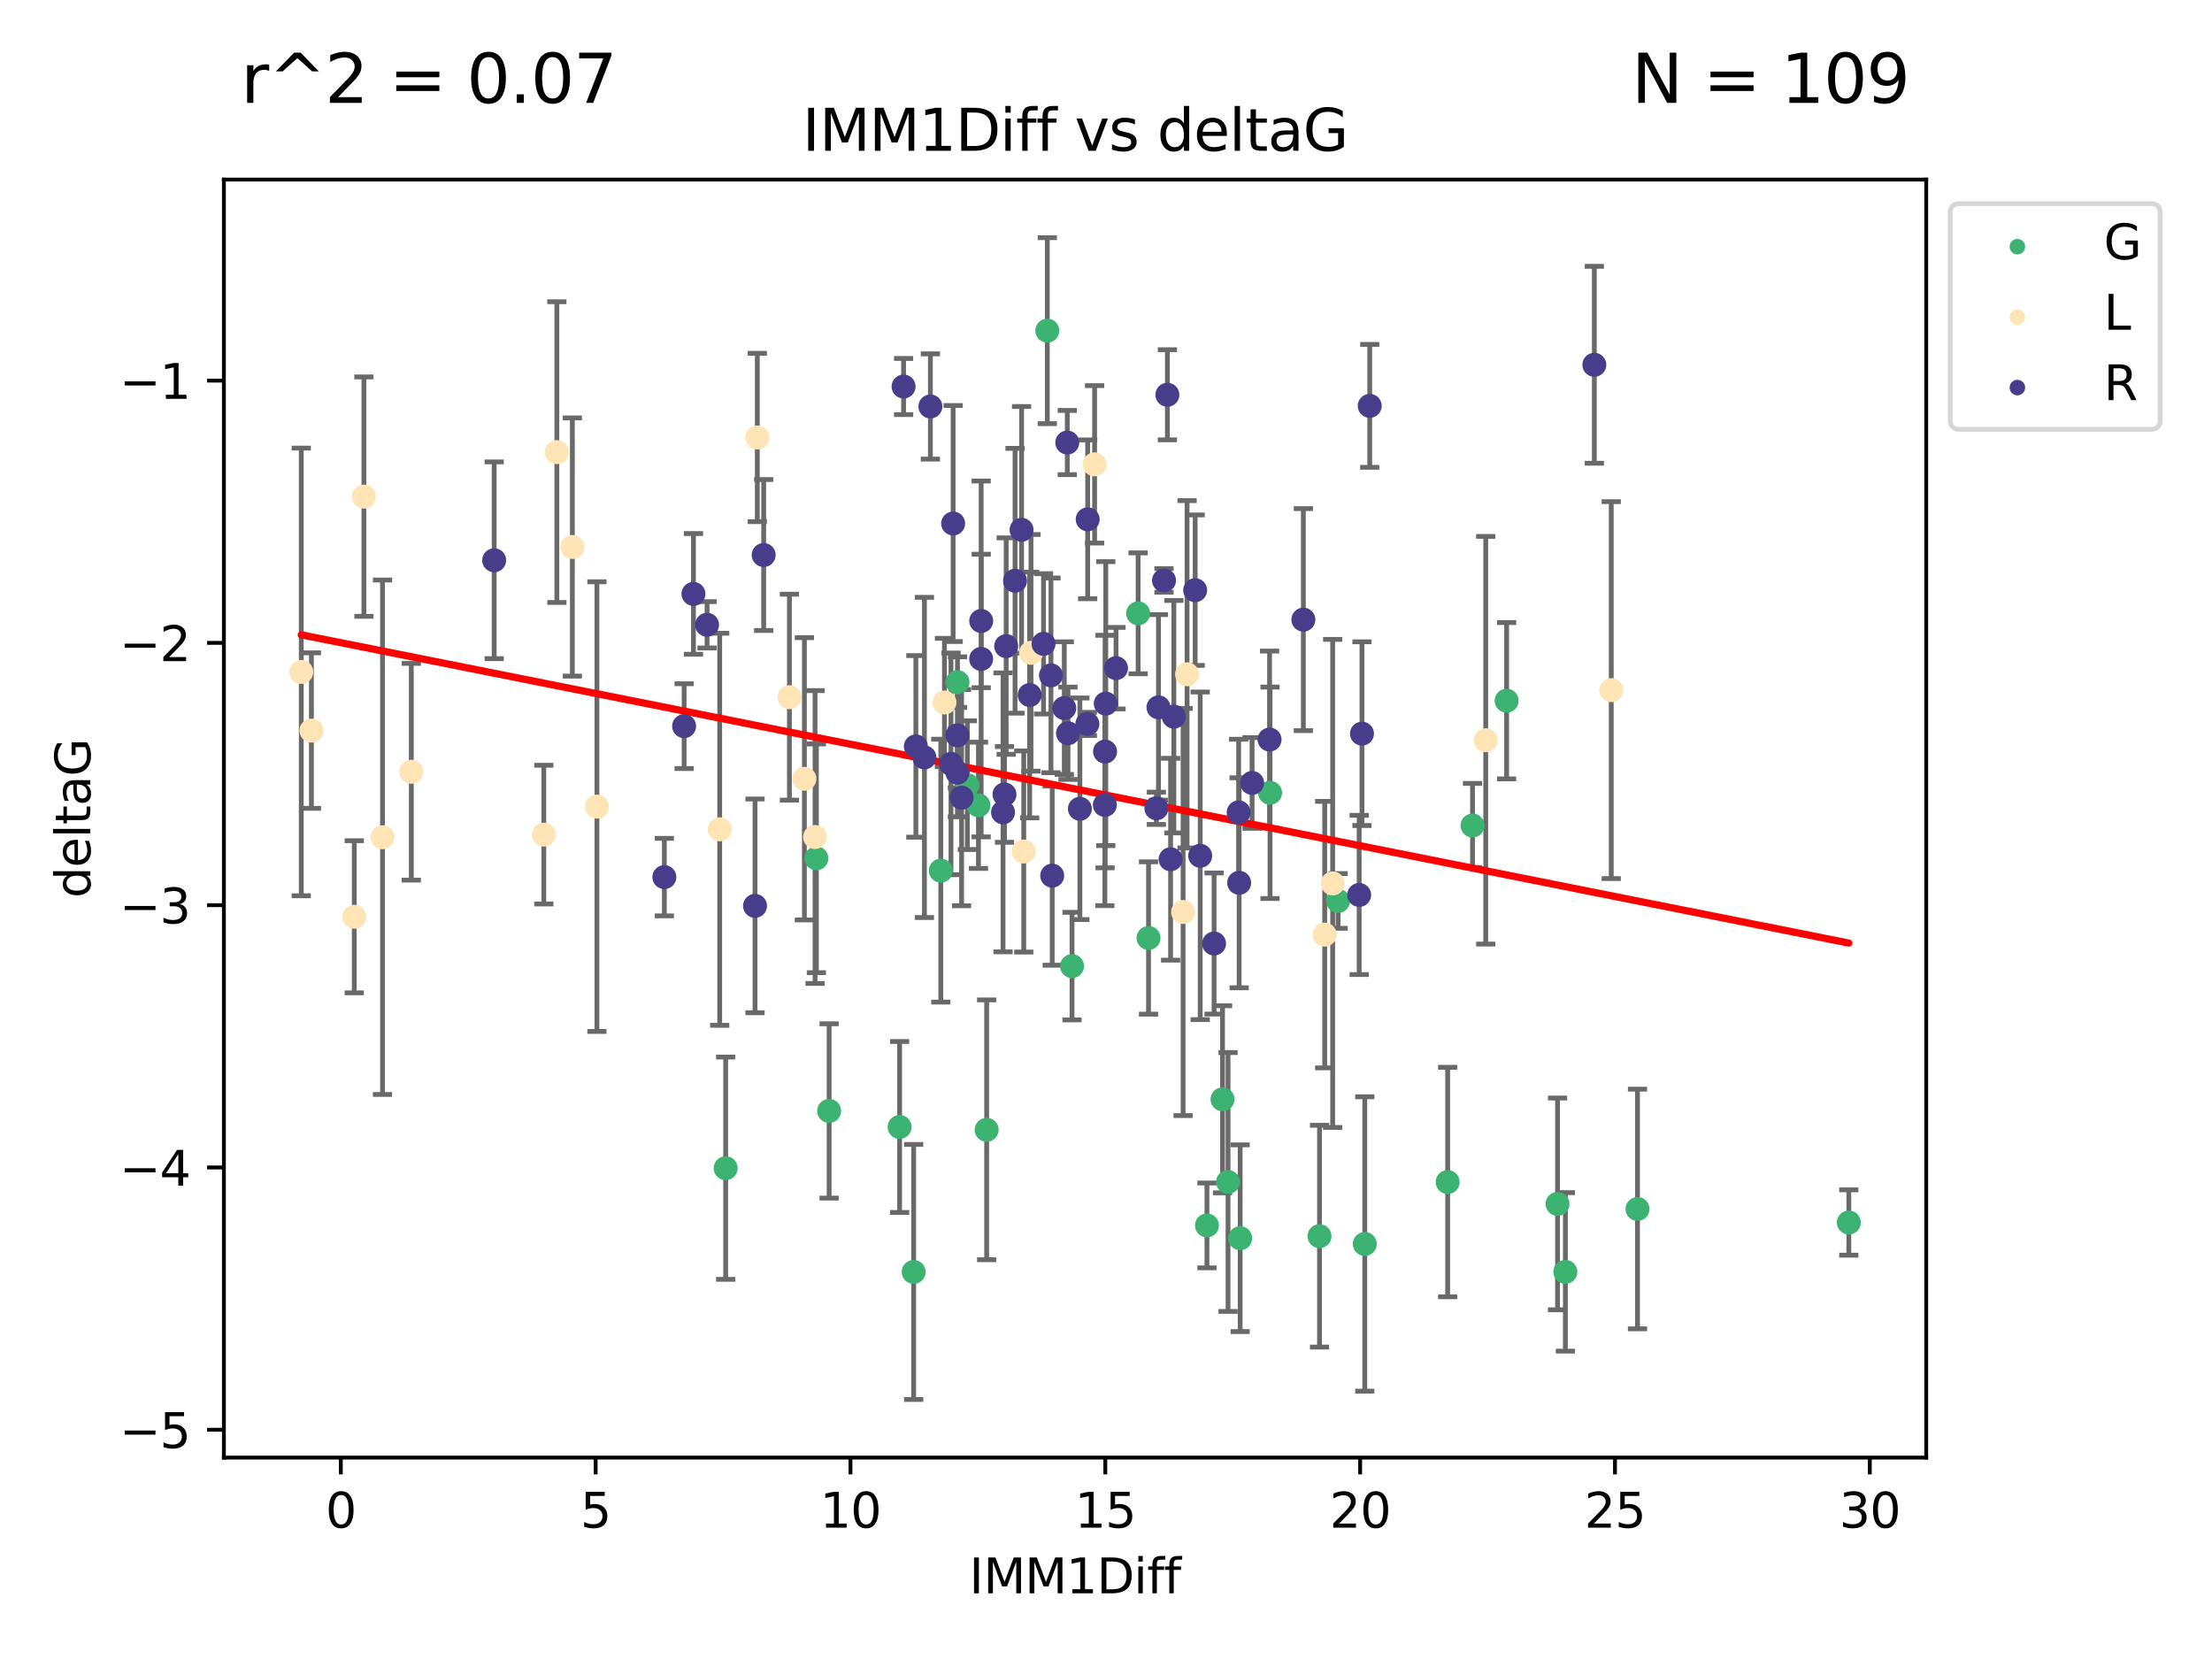 <?xml version="1.0" encoding="utf-8" standalone="no"?>
<!DOCTYPE svg PUBLIC "-//W3C//DTD SVG 1.1//EN"
  "http://www.w3.org/Graphics/SVG/1.1/DTD/svg11.dtd">
<svg xmlns:xlink="http://www.w3.org/1999/xlink" width="460.8pt" height="345.6pt" viewBox="0 0 460.8 345.6" xmlns="http://www.w3.org/2000/svg" version="1.1">
 <defs>
  <style type="text/css">*{stroke-linejoin: round; stroke-linecap: butt}</style>
 </defs>
 <g id="figure_1">
  <g id="patch_1">
   <path d="M 0 345.6 
L 460.8 345.6 
L 460.8 0 
L 0 0 
z
" style="fill: #ffffff"/>
  </g>
  <g id="axes_1">
   <g id="patch_2">
    <path d="M 46.64 303.64 
L 401.26 303.64 
L 401.26 37.411 
L 46.64 37.411 
z
" style="fill: #ffffff"/>
   </g>
   <g id="PathCollection_1">
    <defs>
     <path id="mb665906f5d" d="M 0 1.118 
C 0.297 1.118 0.581 1 0.791 0.791 
C 1 0.581 1.118 0.297 1.118 0 
C 1.118 -0.297 1 -0.581 0.791 -0.791 
C 0.581 -1 0.297 -1.118 0 -1.118 
C -0.297 -1.118 -0.581 -1 -0.791 -0.791 
C -1 -0.581 -1.118 -0.297 -1.118 0 
C -1.118 0.297 -1 0.581 -0.791 0.791 
C -0.581 1 -0.297 1.118 0 1.118 
z
" style="stroke: #3cb371"/>
    </defs>
    <g clip-path="url(#pdc77b71c63)">
     <use xlink:href="#mb665906f5d" x="190.336" y="264.972" style="fill: #3cb371; stroke: #3cb371"/>
     <use xlink:href="#mb665906f5d" x="151.169" y="243.357" style="fill: #3cb371; stroke: #3cb371"/>
     <use xlink:href="#mb665906f5d" x="284.309" y="259.141" style="fill: #3cb371; stroke: #3cb371"/>
     <use xlink:href="#mb665906f5d" x="341.122" y="251.854" style="fill: #3cb371; stroke: #3cb371"/>
     <use xlink:href="#mb665906f5d" x="274.881" y="257.518" style="fill: #3cb371; stroke: #3cb371"/>
     <use xlink:href="#mb665906f5d" x="255.823" y="246.229" style="fill: #3cb371; stroke: #3cb371"/>
     <use xlink:href="#mb665906f5d" x="251.427" y="255.28" style="fill: #3cb371; stroke: #3cb371"/>
     <use xlink:href="#mb665906f5d" x="258.35" y="257.942" style="fill: #3cb371; stroke: #3cb371"/>
     <use xlink:href="#mb665906f5d" x="199.467" y="142.106" style="fill: #3cb371; stroke: #3cb371"/>
     <use xlink:href="#mb665906f5d" x="218.174" y="68.883" style="fill: #3cb371; stroke: #3cb371"/>
     <use xlink:href="#mb665906f5d" x="385.141" y="254.674" style="fill: #3cb371; stroke: #3cb371"/>
     <use xlink:href="#mb665906f5d" x="301.573" y="246.241" style="fill: #3cb371; stroke: #3cb371"/>
     <use xlink:href="#mb665906f5d" x="326.098" y="264.956" style="fill: #3cb371; stroke: #3cb371"/>
     <use xlink:href="#mb665906f5d" x="187.405" y="234.768" style="fill: #3cb371; stroke: #3cb371"/>
     <use xlink:href="#mb665906f5d" x="223.324" y="201.259" style="fill: #3cb371; stroke: #3cb371"/>
     <use xlink:href="#mb665906f5d" x="324.463" y="250.798" style="fill: #3cb371; stroke: #3cb371"/>
     <use xlink:href="#mb665906f5d" x="254.676" y="229.002" style="fill: #3cb371; stroke: #3cb371"/>
     <use xlink:href="#mb665906f5d" x="237.094" y="127.765" style="fill: #3cb371; stroke: #3cb371"/>
     <use xlink:href="#mb665906f5d" x="203.83" y="167.759" style="fill: #3cb371; stroke: #3cb371"/>
     <use xlink:href="#mb665906f5d" x="195.984" y="181.37" style="fill: #3cb371; stroke: #3cb371"/>
     <use xlink:href="#mb665906f5d" x="264.572" y="165.153" style="fill: #3cb371; stroke: #3cb371"/>
     <use xlink:href="#mb665906f5d" x="278.746" y="187.683" style="fill: #3cb371; stroke: #3cb371"/>
     <use xlink:href="#mb665906f5d" x="239.26" y="195.399" style="fill: #3cb371; stroke: #3cb371"/>
     <use xlink:href="#mb665906f5d" x="170.068" y="178.803" style="fill: #3cb371; stroke: #3cb371"/>
     <use xlink:href="#mb665906f5d" x="201.516" y="163.562" style="fill: #3cb371; stroke: #3cb371"/>
     <use xlink:href="#mb665906f5d" x="205.54" y="235.362" style="fill: #3cb371; stroke: #3cb371"/>
     <use xlink:href="#mb665906f5d" x="313.857" y="145.972" style="fill: #3cb371; stroke: #3cb371"/>
     <use xlink:href="#mb665906f5d" x="306.754" y="171.969" style="fill: #3cb371; stroke: #3cb371"/>
     <use xlink:href="#mb665906f5d" x="172.722" y="231.428" style="fill: #3cb371; stroke: #3cb371"/>
    </g>
   </g>
   <g id="PathCollection_2">
    <defs>
     <path id="m8f807f9c20" d="M 0 1.118 
C 0.297 1.118 0.581 1 0.791 0.791 
C 1 0.581 1.118 0.297 1.118 0 
C 1.118 -0.297 1 -0.581 0.791 -0.791 
C 0.581 -1 0.297 -1.118 0 -1.118 
C -0.297 -1.118 -0.581 -1 -0.791 -0.791 
C -1 -0.581 -1.118 -0.297 -1.118 0 
C -1.118 0.297 -1 0.581 -0.791 0.791 
C -0.581 1 -0.297 1.118 0 1.118 
z
" style="stroke: #ffe4b5"/>
    </defs>
    <g clip-path="url(#pdc77b71c63)">
     <use xlink:href="#m8f807f9c20" x="73.801" y="190.979" style="fill: #ffe4b5; stroke: #ffe4b5"/>
     <use xlink:href="#m8f807f9c20" x="113.287" y="173.867" style="fill: #ffe4b5; stroke: #ffe4b5"/>
     <use xlink:href="#m8f807f9c20" x="85.682" y="160.77" style="fill: #ffe4b5; stroke: #ffe4b5"/>
     <use xlink:href="#m8f807f9c20" x="124.35" y="168.033" style="fill: #ffe4b5; stroke: #ffe4b5"/>
     <use xlink:href="#m8f807f9c20" x="149.927" y="172.755" style="fill: #ffe4b5; stroke: #ffe4b5"/>
     <use xlink:href="#m8f807f9c20" x="116.005" y="94.182" style="fill: #ffe4b5; stroke: #ffe4b5"/>
     <use xlink:href="#m8f807f9c20" x="214.777" y="135.997" style="fill: #ffe4b5; stroke: #ffe4b5"/>
     <use xlink:href="#m8f807f9c20" x="119.232" y="113.949" style="fill: #ffe4b5; stroke: #ffe4b5"/>
     <use xlink:href="#m8f807f9c20" x="196.749" y="146.342" style="fill: #ffe4b5; stroke: #ffe4b5"/>
     <use xlink:href="#m8f807f9c20" x="62.759" y="139.975" style="fill: #ffe4b5; stroke: #ffe4b5"/>
     <use xlink:href="#m8f807f9c20" x="213.269" y="177.38" style="fill: #ffe4b5; stroke: #ffe4b5"/>
     <use xlink:href="#m8f807f9c20" x="75.808" y="103.457" style="fill: #ffe4b5; stroke: #ffe4b5"/>
     <use xlink:href="#m8f807f9c20" x="157.762" y="91.135" style="fill: #ffe4b5; stroke: #ffe4b5"/>
     <use xlink:href="#m8f807f9c20" x="64.872" y="152.194" style="fill: #ffe4b5; stroke: #ffe4b5"/>
     <use xlink:href="#m8f807f9c20" x="79.683" y="174.414" style="fill: #ffe4b5; stroke: #ffe4b5"/>
     <use xlink:href="#m8f807f9c20" x="169.791" y="174.371" style="fill: #ffe4b5; stroke: #ffe4b5"/>
     <use xlink:href="#m8f807f9c20" x="277.62" y="184.029" style="fill: #ffe4b5; stroke: #ffe4b5"/>
     <use xlink:href="#m8f807f9c20" x="228.027" y="96.731" style="fill: #ffe4b5; stroke: #ffe4b5"/>
     <use xlink:href="#m8f807f9c20" x="247.287" y="140.463" style="fill: #ffe4b5; stroke: #ffe4b5"/>
     <use xlink:href="#m8f807f9c20" x="246.459" y="189.987" style="fill: #ffe4b5; stroke: #ffe4b5"/>
     <use xlink:href="#m8f807f9c20" x="275.964" y="194.696" style="fill: #ffe4b5; stroke: #ffe4b5"/>
     <use xlink:href="#m8f807f9c20" x="164.451" y="145.235" style="fill: #ffe4b5; stroke: #ffe4b5"/>
     <use xlink:href="#m8f807f9c20" x="167.572" y="162.236" style="fill: #ffe4b5; stroke: #ffe4b5"/>
     <use xlink:href="#m8f807f9c20" x="309.504" y="154.198" style="fill: #ffe4b5; stroke: #ffe4b5"/>
     <use xlink:href="#m8f807f9c20" x="335.654" y="143.764" style="fill: #ffe4b5; stroke: #ffe4b5"/>
    </g>
   </g>
   <g id="PathCollection_3">
    <defs>
     <path id="mfb2a6626b8" d="M 0 1.118 
C 0.297 1.118 0.581 1 0.791 0.791 
C 1 0.581 1.118 0.297 1.118 0 
C 1.118 -0.297 1 -0.581 0.791 -0.791 
C 0.581 -1 0.297 -1.118 0 -1.118 
C -0.297 -1.118 -0.581 -1 -0.791 -0.791 
C -1 -0.581 -1.118 -0.297 -1.118 0 
C -1.118 0.297 -1 0.581 -0.791 0.791 
C -0.581 1 -0.297 1.118 0 1.118 
z
" style="stroke: #483d8b"/>
    </defs>
    <g clip-path="url(#pdc77b71c63)">
     <use xlink:href="#mfb2a6626b8" x="260.834" y="163.103" style="fill: #483d8b; stroke: #483d8b"/>
     <use xlink:href="#mfb2a6626b8" x="144.459" y="123.719" style="fill: #483d8b; stroke: #483d8b"/>
     <use xlink:href="#mfb2a6626b8" x="142.516" y="151.269" style="fill: #483d8b; stroke: #483d8b"/>
     <use xlink:href="#mfb2a6626b8" x="230.204" y="156.565" style="fill: #483d8b; stroke: #483d8b"/>
     <use xlink:href="#mfb2a6626b8" x="250.026" y="178.28" style="fill: #483d8b; stroke: #483d8b"/>
     <use xlink:href="#mfb2a6626b8" x="198.108" y="159.129" style="fill: #483d8b; stroke: #483d8b"/>
     <use xlink:href="#mfb2a6626b8" x="258.138" y="183.902" style="fill: #483d8b; stroke: #483d8b"/>
     <use xlink:href="#mfb2a6626b8" x="147.294" y="130.157" style="fill: #483d8b; stroke: #483d8b"/>
     <use xlink:href="#mfb2a6626b8" x="204.404" y="129.36" style="fill: #483d8b; stroke: #483d8b"/>
     <use xlink:href="#mfb2a6626b8" x="188.234" y="80.519" style="fill: #483d8b; stroke: #483d8b"/>
     <use xlink:href="#mfb2a6626b8" x="244.537" y="149.3" style="fill: #483d8b; stroke: #483d8b"/>
     <use xlink:href="#mfb2a6626b8" x="199.445" y="160.968" style="fill: #483d8b; stroke: #483d8b"/>
     <use xlink:href="#mfb2a6626b8" x="226.519" y="150.812" style="fill: #483d8b; stroke: #483d8b"/>
     <use xlink:href="#mfb2a6626b8" x="230.161" y="167.681" style="fill: #483d8b; stroke: #483d8b"/>
     <use xlink:href="#mfb2a6626b8" x="192.576" y="157.788" style="fill: #483d8b; stroke: #483d8b"/>
     <use xlink:href="#mfb2a6626b8" x="212.813" y="110.37" style="fill: #483d8b; stroke: #483d8b"/>
     <use xlink:href="#mfb2a6626b8" x="211.454" y="120.983" style="fill: #483d8b; stroke: #483d8b"/>
     <use xlink:href="#mfb2a6626b8" x="159.089" y="115.619" style="fill: #483d8b; stroke: #483d8b"/>
     <use xlink:href="#mfb2a6626b8" x="243.857" y="178.995" style="fill: #483d8b; stroke: #483d8b"/>
     <use xlink:href="#mfb2a6626b8" x="222.485" y="152.749" style="fill: #483d8b; stroke: #483d8b"/>
     <use xlink:href="#mfb2a6626b8" x="157.284" y="188.709" style="fill: #483d8b; stroke: #483d8b"/>
     <use xlink:href="#mfb2a6626b8" x="193.818" y="84.676" style="fill: #483d8b; stroke: #483d8b"/>
     <use xlink:href="#mfb2a6626b8" x="209.606" y="134.596" style="fill: #483d8b; stroke: #483d8b"/>
     <use xlink:href="#mfb2a6626b8" x="221.71" y="147.512" style="fill: #483d8b; stroke: #483d8b"/>
     <use xlink:href="#mfb2a6626b8" x="138.396" y="182.716" style="fill: #483d8b; stroke: #483d8b"/>
     <use xlink:href="#mfb2a6626b8" x="204.393" y="137.267" style="fill: #483d8b; stroke: #483d8b"/>
     <use xlink:href="#mfb2a6626b8" x="200.316" y="166.164" style="fill: #483d8b; stroke: #483d8b"/>
     <use xlink:href="#mfb2a6626b8" x="240.895" y="168.386" style="fill: #483d8b; stroke: #483d8b"/>
     <use xlink:href="#mfb2a6626b8" x="332.129" y="75.991" style="fill: #483d8b; stroke: #483d8b"/>
     <use xlink:href="#mfb2a6626b8" x="217.389" y="134.129" style="fill: #483d8b; stroke: #483d8b"/>
     <use xlink:href="#mfb2a6626b8" x="226.583" y="108.187" style="fill: #483d8b; stroke: #483d8b"/>
     <use xlink:href="#mfb2a6626b8" x="219.193" y="182.412" style="fill: #483d8b; stroke: #483d8b"/>
     <use xlink:href="#mfb2a6626b8" x="230.352" y="146.574" style="fill: #483d8b; stroke: #483d8b"/>
     <use xlink:href="#mfb2a6626b8" x="199.445" y="153.191" style="fill: #483d8b; stroke: #483d8b"/>
     <use xlink:href="#mfb2a6626b8" x="190.792" y="155.488" style="fill: #483d8b; stroke: #483d8b"/>
     <use xlink:href="#mfb2a6626b8" x="214.501" y="144.785" style="fill: #483d8b; stroke: #483d8b"/>
     <use xlink:href="#mfb2a6626b8" x="224.959" y="168.482" style="fill: #483d8b; stroke: #483d8b"/>
     <use xlink:href="#mfb2a6626b8" x="222.336" y="92.189" style="fill: #483d8b; stroke: #483d8b"/>
     <use xlink:href="#mfb2a6626b8" x="252.914" y="196.553" style="fill: #483d8b; stroke: #483d8b"/>
     <use xlink:href="#mfb2a6626b8" x="208.948" y="169.229" style="fill: #483d8b; stroke: #483d8b"/>
     <use xlink:href="#mfb2a6626b8" x="242.488" y="120.915" style="fill: #483d8b; stroke: #483d8b"/>
     <use xlink:href="#mfb2a6626b8" x="283.725" y="152.834" style="fill: #483d8b; stroke: #483d8b"/>
     <use xlink:href="#mfb2a6626b8" x="243.188" y="82.238" style="fill: #483d8b; stroke: #483d8b"/>
     <use xlink:href="#mfb2a6626b8" x="232.486" y="139.191" style="fill: #483d8b; stroke: #483d8b"/>
     <use xlink:href="#mfb2a6626b8" x="241.33" y="147.356" style="fill: #483d8b; stroke: #483d8b"/>
     <use xlink:href="#mfb2a6626b8" x="209.256" y="165.494" style="fill: #483d8b; stroke: #483d8b"/>
     <use xlink:href="#mfb2a6626b8" x="218.939" y="140.689" style="fill: #483d8b; stroke: #483d8b"/>
     <use xlink:href="#mfb2a6626b8" x="264.476" y="154.06" style="fill: #483d8b; stroke: #483d8b"/>
     <use xlink:href="#mfb2a6626b8" x="102.945" y="116.717" style="fill: #483d8b; stroke: #483d8b"/>
     <use xlink:href="#mfb2a6626b8" x="285.339" y="84.549" style="fill: #483d8b; stroke: #483d8b"/>
     <use xlink:href="#mfb2a6626b8" x="198.554" y="109.055" style="fill: #483d8b; stroke: #483d8b"/>
     <use xlink:href="#mfb2a6626b8" x="283.141" y="186.434" style="fill: #483d8b; stroke: #483d8b"/>
     <use xlink:href="#mfb2a6626b8" x="258.031" y="169.235" style="fill: #483d8b; stroke: #483d8b"/>
     <use xlink:href="#mfb2a6626b8" x="271.515" y="129.081" style="fill: #483d8b; stroke: #483d8b"/>
     <use xlink:href="#mfb2a6626b8" x="248.975" y="122.945" style="fill: #483d8b; stroke: #483d8b"/>
    </g>
   </g>
   <g id="matplotlib.axis_1">
    <g id="xtick_1">
     <g id="line2d_1">
      <defs>
       <path id="m1a23dcf005" d="M 0 0 
L 0 3.5 
" style="stroke: #000000; stroke-width: 0.8"/>
      </defs>
      <g>
       <use xlink:href="#m1a23dcf005" x="70.998" y="303.64" style="stroke: #000000; stroke-width: 0.8"/>
      </g>
     </g>
     <g id="text_1">
      <!-- 0 -->
      <g transform="translate(67.817 318.238)scale(0.1 -0.1)">
       <defs>
        <path id="DejaVuSans-30" d="M 2034 4250 
Q 1547 4250 1301 3770 
Q 1056 3291 1056 2328 
Q 1056 1369 1301 889 
Q 1547 409 2034 409 
Q 2525 409 2770 889 
Q 3016 1369 3016 2328 
Q 3016 3291 2770 3770 
Q 2525 4250 2034 4250 
z
M 2034 4750 
Q 2819 4750 3233 4129 
Q 3647 3509 3647 2328 
Q 3647 1150 3233 529 
Q 2819 -91 2034 -91 
Q 1250 -91 836 529 
Q 422 1150 422 2328 
Q 422 3509 836 4129 
Q 1250 4750 2034 4750 
z
" transform="scale(0.016)"/>
       </defs>
       <use xlink:href="#DejaVuSans-30"/>
      </g>
     </g>
    </g>
    <g id="xtick_2">
     <g id="line2d_2">
      <g>
       <use xlink:href="#m1a23dcf005" x="124.084" y="303.64" style="stroke: #000000; stroke-width: 0.8"/>
      </g>
     </g>
     <g id="text_2">
      <!-- 5 -->
      <g transform="translate(120.903 318.238)scale(0.1 -0.1)">
       <defs>
        <path id="DejaVuSans-35" d="M 691 4666 
L 3169 4666 
L 3169 4134 
L 1269 4134 
L 1269 2991 
Q 1406 3038 1543 3061 
Q 1681 3084 1819 3084 
Q 2600 3084 3056 2656 
Q 3513 2228 3513 1497 
Q 3513 744 3044 326 
Q 2575 -91 1722 -91 
Q 1428 -91 1123 -41 
Q 819 9 494 109 
L 494 744 
Q 775 591 1075 516 
Q 1375 441 1709 441 
Q 2250 441 2565 725 
Q 2881 1009 2881 1497 
Q 2881 1984 2565 2268 
Q 2250 2553 1709 2553 
Q 1456 2553 1204 2497 
Q 953 2441 691 2322 
L 691 4666 
z
" transform="scale(0.016)"/>
       </defs>
       <use xlink:href="#DejaVuSans-35"/>
      </g>
     </g>
    </g>
    <g id="xtick_3">
     <g id="line2d_3">
      <g>
       <use xlink:href="#m1a23dcf005" x="177.17" y="303.64" style="stroke: #000000; stroke-width: 0.8"/>
      </g>
     </g>
     <g id="text_3">
      <!-- 10 -->
      <g transform="translate(170.808 318.238)scale(0.1 -0.1)">
       <defs>
        <path id="DejaVuSans-31" d="M 794 531 
L 1825 531 
L 1825 4091 
L 703 3866 
L 703 4441 
L 1819 4666 
L 2450 4666 
L 2450 531 
L 3481 531 
L 3481 0 
L 794 0 
L 794 531 
z
" transform="scale(0.016)"/>
       </defs>
       <use xlink:href="#DejaVuSans-31"/>
       <use xlink:href="#DejaVuSans-30" x="63.623"/>
      </g>
     </g>
    </g>
    <g id="xtick_4">
     <g id="line2d_4">
      <g>
       <use xlink:href="#m1a23dcf005" x="230.257" y="303.64" style="stroke: #000000; stroke-width: 0.8"/>
      </g>
     </g>
     <g id="text_4">
      <!-- 15 -->
      <g transform="translate(223.894 318.238)scale(0.1 -0.1)">
       <use xlink:href="#DejaVuSans-31"/>
       <use xlink:href="#DejaVuSans-35" x="63.623"/>
      </g>
     </g>
    </g>
    <g id="xtick_5">
     <g id="line2d_5">
      <g>
       <use xlink:href="#m1a23dcf005" x="283.343" y="303.64" style="stroke: #000000; stroke-width: 0.8"/>
      </g>
     </g>
     <g id="text_5">
      <!-- 20 -->
      <g transform="translate(276.98 318.238)scale(0.1 -0.1)">
       <defs>
        <path id="DejaVuSans-32" d="M 1228 531 
L 3431 531 
L 3431 0 
L 469 0 
L 469 531 
Q 828 903 1448 1529 
Q 2069 2156 2228 2338 
Q 2531 2678 2651 2914 
Q 2772 3150 2772 3378 
Q 2772 3750 2511 3984 
Q 2250 4219 1831 4219 
Q 1534 4219 1204 4116 
Q 875 4013 500 3803 
L 500 4441 
Q 881 4594 1212 4672 
Q 1544 4750 1819 4750 
Q 2544 4750 2975 4387 
Q 3406 4025 3406 3419 
Q 3406 3131 3298 2873 
Q 3191 2616 2906 2266 
Q 2828 2175 2409 1742 
Q 1991 1309 1228 531 
z
" transform="scale(0.016)"/>
       </defs>
       <use xlink:href="#DejaVuSans-32"/>
       <use xlink:href="#DejaVuSans-30" x="63.623"/>
      </g>
     </g>
    </g>
    <g id="xtick_6">
     <g id="line2d_6">
      <g>
       <use xlink:href="#m1a23dcf005" x="336.429" y="303.64" style="stroke: #000000; stroke-width: 0.8"/>
      </g>
     </g>
     <g id="text_6">
      <!-- 25 -->
      <g transform="translate(330.067 318.238)scale(0.1 -0.1)">
       <use xlink:href="#DejaVuSans-32"/>
       <use xlink:href="#DejaVuSans-35" x="63.623"/>
      </g>
     </g>
    </g>
    <g id="xtick_7">
     <g id="line2d_7">
      <g>
       <use xlink:href="#m1a23dcf005" x="389.515" y="303.64" style="stroke: #000000; stroke-width: 0.8"/>
      </g>
     </g>
     <g id="text_7">
      <!-- 30 -->
      <g transform="translate(383.153 318.238)scale(0.1 -0.1)">
       <defs>
        <path id="DejaVuSans-33" d="M 2597 2516 
Q 3050 2419 3304 2112 
Q 3559 1806 3559 1356 
Q 3559 666 3084 287 
Q 2609 -91 1734 -91 
Q 1441 -91 1130 -33 
Q 819 25 488 141 
L 488 750 
Q 750 597 1062 519 
Q 1375 441 1716 441 
Q 2309 441 2620 675 
Q 2931 909 2931 1356 
Q 2931 1769 2642 2001 
Q 2353 2234 1838 2234 
L 1294 2234 
L 1294 2753 
L 1863 2753 
Q 2328 2753 2575 2939 
Q 2822 3125 2822 3475 
Q 2822 3834 2567 4026 
Q 2313 4219 1838 4219 
Q 1578 4219 1281 4162 
Q 984 4106 628 3988 
L 628 4550 
Q 988 4650 1302 4700 
Q 1616 4750 1894 4750 
Q 2613 4750 3031 4423 
Q 3450 4097 3450 3541 
Q 3450 3153 3228 2886 
Q 3006 2619 2597 2516 
z
" transform="scale(0.016)"/>
       </defs>
       <use xlink:href="#DejaVuSans-33"/>
       <use xlink:href="#DejaVuSans-30" x="63.623"/>
      </g>
     </g>
    </g>
    <g id="text_8">
     <!-- IMM1Diff -->
     <g transform="translate(201.906 331.917)scale(0.1 -0.1)">
      <defs>
       <path id="DejaVuSans-49" d="M 628 4666 
L 1259 4666 
L 1259 0 
L 628 0 
L 628 4666 
z
" transform="scale(0.016)"/>
       <path id="DejaVuSans-4d" d="M 628 4666 
L 1569 4666 
L 2759 1491 
L 3956 4666 
L 4897 4666 
L 4897 0 
L 4281 0 
L 4281 4097 
L 3078 897 
L 2444 897 
L 1241 4097 
L 1241 0 
L 628 0 
L 628 4666 
z
" transform="scale(0.016)"/>
       <path id="DejaVuSans-44" d="M 1259 4147 
L 1259 519 
L 2022 519 
Q 2988 519 3436 956 
Q 3884 1394 3884 2338 
Q 3884 3275 3436 3711 
Q 2988 4147 2022 4147 
L 1259 4147 
z
M 628 4666 
L 1925 4666 
Q 3281 4666 3915 4102 
Q 4550 3538 4550 2338 
Q 4550 1131 3912 565 
Q 3275 0 1925 0 
L 628 0 
L 628 4666 
z
" transform="scale(0.016)"/>
       <path id="DejaVuSans-69" d="M 603 3500 
L 1178 3500 
L 1178 0 
L 603 0 
L 603 3500 
z
M 603 4863 
L 1178 4863 
L 1178 4134 
L 603 4134 
L 603 4863 
z
" transform="scale(0.016)"/>
       <path id="DejaVuSans-66" d="M 2375 4863 
L 2375 4384 
L 1825 4384 
Q 1516 4384 1395 4259 
Q 1275 4134 1275 3809 
L 1275 3500 
L 2222 3500 
L 2222 3053 
L 1275 3053 
L 1275 0 
L 697 0 
L 697 3053 
L 147 3053 
L 147 3500 
L 697 3500 
L 697 3744 
Q 697 4328 969 4595 
Q 1241 4863 1831 4863 
L 2375 4863 
z
" transform="scale(0.016)"/>
      </defs>
      <use xlink:href="#DejaVuSans-49"/>
      <use xlink:href="#DejaVuSans-4d" x="29.492"/>
      <use xlink:href="#DejaVuSans-4d" x="115.771"/>
      <use xlink:href="#DejaVuSans-31" x="202.051"/>
      <use xlink:href="#DejaVuSans-44" x="265.674"/>
      <use xlink:href="#DejaVuSans-69" x="342.676"/>
      <use xlink:href="#DejaVuSans-66" x="370.459"/>
      <use xlink:href="#DejaVuSans-66" x="405.664"/>
     </g>
    </g>
   </g>
   <g id="matplotlib.axis_2">
    <g id="ytick_1">
     <g id="line2d_8">
      <defs>
       <path id="m20442dea9d" d="M 0 0 
L -3.5 0 
" style="stroke: #000000; stroke-width: 0.8"/>
      </defs>
      <g>
       <use xlink:href="#m20442dea9d" x="46.64" y="297.844" style="stroke: #000000; stroke-width: 0.8"/>
      </g>
     </g>
     <g id="text_9">
      <!-- −5 -->
      <g transform="translate(24.898 301.643)scale(0.1 -0.1)">
       <defs>
        <path id="DejaVuSans-2212" d="M 678 2272 
L 4684 2272 
L 4684 1741 
L 678 1741 
L 678 2272 
z
" transform="scale(0.016)"/>
       </defs>
       <use xlink:href="#DejaVuSans-2212"/>
       <use xlink:href="#DejaVuSans-35" x="83.789"/>
      </g>
     </g>
    </g>
    <g id="ytick_2">
     <g id="line2d_9">
      <g>
       <use xlink:href="#m20442dea9d" x="46.64" y="243.204" style="stroke: #000000; stroke-width: 0.8"/>
      </g>
     </g>
     <g id="text_10">
      <!-- −4 -->
      <g transform="translate(24.898 247.003)scale(0.1 -0.1)">
       <defs>
        <path id="DejaVuSans-34" d="M 2419 4116 
L 825 1625 
L 2419 1625 
L 2419 4116 
z
M 2253 4666 
L 3047 4666 
L 3047 1625 
L 3713 1625 
L 3713 1100 
L 3047 1100 
L 3047 0 
L 2419 0 
L 2419 1100 
L 313 1100 
L 313 1709 
L 2253 4666 
z
" transform="scale(0.016)"/>
       </defs>
       <use xlink:href="#DejaVuSans-2212"/>
       <use xlink:href="#DejaVuSans-34" x="83.789"/>
      </g>
     </g>
    </g>
    <g id="ytick_3">
     <g id="line2d_10">
      <g>
       <use xlink:href="#m20442dea9d" x="46.64" y="188.564" style="stroke: #000000; stroke-width: 0.8"/>
      </g>
     </g>
     <g id="text_11">
      <!-- −3 -->
      <g transform="translate(24.898 192.364)scale(0.1 -0.1)">
       <use xlink:href="#DejaVuSans-2212"/>
       <use xlink:href="#DejaVuSans-33" x="83.789"/>
      </g>
     </g>
    </g>
    <g id="ytick_4">
     <g id="line2d_11">
      <g>
       <use xlink:href="#m20442dea9d" x="46.64" y="133.924" style="stroke: #000000; stroke-width: 0.8"/>
      </g>
     </g>
     <g id="text_12">
      <!-- −2 -->
      <g transform="translate(24.898 137.724)scale(0.1 -0.1)">
       <use xlink:href="#DejaVuSans-2212"/>
       <use xlink:href="#DejaVuSans-32" x="83.789"/>
      </g>
     </g>
    </g>
    <g id="ytick_5">
     <g id="line2d_12">
      <g>
       <use xlink:href="#m20442dea9d" x="46.64" y="79.284" style="stroke: #000000; stroke-width: 0.8"/>
      </g>
     </g>
     <g id="text_13">
      <!-- −1 -->
      <g transform="translate(24.898 83.084)scale(0.1 -0.1)">
       <use xlink:href="#DejaVuSans-2212"/>
       <use xlink:href="#DejaVuSans-31" x="83.789"/>
      </g>
     </g>
    </g>
    <g id="text_14">
     <!-- deltaG -->
     <g transform="translate(18.818 187.064)rotate(-90)scale(0.1 -0.1)">
      <defs>
       <path id="DejaVuSans-64" d="M 2906 2969 
L 2906 4863 
L 3481 4863 
L 3481 0 
L 2906 0 
L 2906 525 
Q 2725 213 2448 61 
Q 2172 -91 1784 -91 
Q 1150 -91 751 415 
Q 353 922 353 1747 
Q 353 2572 751 3078 
Q 1150 3584 1784 3584 
Q 2172 3584 2448 3432 
Q 2725 3281 2906 2969 
z
M 947 1747 
Q 947 1113 1208 752 
Q 1469 391 1925 391 
Q 2381 391 2643 752 
Q 2906 1113 2906 1747 
Q 2906 2381 2643 2742 
Q 2381 3103 1925 3103 
Q 1469 3103 1208 2742 
Q 947 2381 947 1747 
z
" transform="scale(0.016)"/>
       <path id="DejaVuSans-65" d="M 3597 1894 
L 3597 1613 
L 953 1613 
Q 991 1019 1311 708 
Q 1631 397 2203 397 
Q 2534 397 2845 478 
Q 3156 559 3463 722 
L 3463 178 
Q 3153 47 2828 -22 
Q 2503 -91 2169 -91 
Q 1331 -91 842 396 
Q 353 884 353 1716 
Q 353 2575 817 3079 
Q 1281 3584 2069 3584 
Q 2775 3584 3186 3129 
Q 3597 2675 3597 1894 
z
M 3022 2063 
Q 3016 2534 2758 2815 
Q 2500 3097 2075 3097 
Q 1594 3097 1305 2825 
Q 1016 2553 972 2059 
L 3022 2063 
z
" transform="scale(0.016)"/>
       <path id="DejaVuSans-6c" d="M 603 4863 
L 1178 4863 
L 1178 0 
L 603 0 
L 603 4863 
z
" transform="scale(0.016)"/>
       <path id="DejaVuSans-74" d="M 1172 4494 
L 1172 3500 
L 2356 3500 
L 2356 3053 
L 1172 3053 
L 1172 1153 
Q 1172 725 1289 603 
Q 1406 481 1766 481 
L 2356 481 
L 2356 0 
L 1766 0 
Q 1100 0 847 248 
Q 594 497 594 1153 
L 594 3053 
L 172 3053 
L 172 3500 
L 594 3500 
L 594 4494 
L 1172 4494 
z
" transform="scale(0.016)"/>
       <path id="DejaVuSans-61" d="M 2194 1759 
Q 1497 1759 1228 1600 
Q 959 1441 959 1056 
Q 959 750 1161 570 
Q 1363 391 1709 391 
Q 2188 391 2477 730 
Q 2766 1069 2766 1631 
L 2766 1759 
L 2194 1759 
z
M 3341 1997 
L 3341 0 
L 2766 0 
L 2766 531 
Q 2569 213 2275 61 
Q 1981 -91 1556 -91 
Q 1019 -91 701 211 
Q 384 513 384 1019 
Q 384 1609 779 1909 
Q 1175 2209 1959 2209 
L 2766 2209 
L 2766 2266 
Q 2766 2663 2505 2880 
Q 2244 3097 1772 3097 
Q 1472 3097 1187 3025 
Q 903 2953 641 2809 
L 641 3341 
Q 956 3463 1253 3523 
Q 1550 3584 1831 3584 
Q 2591 3584 2966 3190 
Q 3341 2797 3341 1997 
z
" transform="scale(0.016)"/>
       <path id="DejaVuSans-47" d="M 3809 666 
L 3809 1919 
L 2778 1919 
L 2778 2438 
L 4434 2438 
L 4434 434 
Q 4069 175 3628 42 
Q 3188 -91 2688 -91 
Q 1594 -91 976 548 
Q 359 1188 359 2328 
Q 359 3472 976 4111 
Q 1594 4750 2688 4750 
Q 3144 4750 3555 4637 
Q 3966 4525 4313 4306 
L 4313 3634 
Q 3963 3931 3569 4081 
Q 3175 4231 2741 4231 
Q 1884 4231 1454 3753 
Q 1025 3275 1025 2328 
Q 1025 1384 1454 906 
Q 1884 428 2741 428 
Q 3075 428 3337 486 
Q 3600 544 3809 666 
z
" transform="scale(0.016)"/>
      </defs>
      <use xlink:href="#DejaVuSans-64"/>
      <use xlink:href="#DejaVuSans-65" x="63.477"/>
      <use xlink:href="#DejaVuSans-6c" x="125"/>
      <use xlink:href="#DejaVuSans-74" x="152.783"/>
      <use xlink:href="#DejaVuSans-61" x="191.992"/>
      <use xlink:href="#DejaVuSans-47" x="253.271"/>
     </g>
    </g>
   </g>
   <g id="LineCollection_1">
    <path d="M 190.336 291.539 
L 190.336 238.405 
" clip-path="url(#pdc77b71c63)" style="fill: none; stroke: #696969"/>
    <path d="M 151.169 266.51 
L 151.169 220.204 
" clip-path="url(#pdc77b71c63)" style="fill: none; stroke: #696969"/>
    <path d="M 284.309 289.801 
L 284.309 228.482 
" clip-path="url(#pdc77b71c63)" style="fill: none; stroke: #696969"/>
    <path d="M 341.122 276.82 
L 341.122 226.888 
" clip-path="url(#pdc77b71c63)" style="fill: none; stroke: #696969"/>
    <path d="M 274.881 280.619 
L 274.881 234.417 
" clip-path="url(#pdc77b71c63)" style="fill: none; stroke: #696969"/>
    <path d="M 255.823 273.192 
L 255.823 219.267 
" clip-path="url(#pdc77b71c63)" style="fill: none; stroke: #696969"/>
    <path d="M 251.427 264.116 
L 251.427 246.445 
" clip-path="url(#pdc77b71c63)" style="fill: none; stroke: #696969"/>
    <path d="M 258.35 277.391 
L 258.35 238.493 
" clip-path="url(#pdc77b71c63)" style="fill: none; stroke: #696969"/>
    <path d="M 199.467 147.375 
L 199.467 136.837 
" clip-path="url(#pdc77b71c63)" style="fill: none; stroke: #696969"/>
    <path d="M 218.174 88.254 
L 218.174 49.513 
" clip-path="url(#pdc77b71c63)" style="fill: none; stroke: #696969"/>
    <path d="M 385.141 261.477 
L 385.141 247.87 
" clip-path="url(#pdc77b71c63)" style="fill: none; stroke: #696969"/>
    <path d="M 301.573 270.142 
L 301.573 222.34 
" clip-path="url(#pdc77b71c63)" style="fill: none; stroke: #696969"/>
    <path d="M 326.098 281.463 
L 326.098 248.45 
" clip-path="url(#pdc77b71c63)" style="fill: none; stroke: #696969"/>
    <path d="M 187.405 252.578 
L 187.405 216.959 
" clip-path="url(#pdc77b71c63)" style="fill: none; stroke: #696969"/>
    <path d="M 223.324 212.466 
L 223.324 190.051 
" clip-path="url(#pdc77b71c63)" style="fill: none; stroke: #696969"/>
    <path d="M 324.463 272.857 
L 324.463 228.74 
" clip-path="url(#pdc77b71c63)" style="fill: none; stroke: #696969"/>
    <path d="M 254.676 248.489 
L 254.676 209.516 
" clip-path="url(#pdc77b71c63)" style="fill: none; stroke: #696969"/>
    <path d="M 237.094 140.357 
L 237.094 115.174 
" clip-path="url(#pdc77b71c63)" style="fill: none; stroke: #696969"/>
    <path d="M 203.83 180.911 
L 203.83 154.608 
" clip-path="url(#pdc77b71c63)" style="fill: none; stroke: #696969"/>
    <path d="M 195.984 208.753 
L 195.984 153.986 
" clip-path="url(#pdc77b71c63)" style="fill: none; stroke: #696969"/>
    <path d="M 264.572 187.175 
L 264.572 143.131 
" clip-path="url(#pdc77b71c63)" style="fill: none; stroke: #696969"/>
    <path d="M 278.746 193.382 
L 278.746 181.984 
" clip-path="url(#pdc77b71c63)" style="fill: none; stroke: #696969"/>
    <path d="M 239.26 211.267 
L 239.26 179.53 
" clip-path="url(#pdc77b71c63)" style="fill: none; stroke: #696969"/>
    <path d="M 170.068 202.627 
L 170.068 154.978 
" clip-path="url(#pdc77b71c63)" style="fill: none; stroke: #696969"/>
    <path d="M 201.516 176.973 
L 201.516 150.151 
" clip-path="url(#pdc77b71c63)" style="fill: none; stroke: #696969"/>
    <path d="M 205.54 262.421 
L 205.54 208.303 
" clip-path="url(#pdc77b71c63)" style="fill: none; stroke: #696969"/>
    <path d="M 313.857 162.254 
L 313.857 129.689 
" clip-path="url(#pdc77b71c63)" style="fill: none; stroke: #696969"/>
    <path d="M 306.754 180.734 
L 306.754 163.205 
" clip-path="url(#pdc77b71c63)" style="fill: none; stroke: #696969"/>
    <path d="M 172.722 249.586 
L 172.722 213.27 
" clip-path="url(#pdc77b71c63)" style="fill: none; stroke: #696969"/>
   </g>
   <g id="line2d_13">
    <defs>
     <path id="m7256752a6f" d="M 2 0 
L -2 -0 
" style="stroke: #696969"/>
    </defs>
    <g clip-path="url(#pdc77b71c63)">
     <use xlink:href="#m7256752a6f" x="190.336" y="291.539" style="fill: #696969; stroke: #696969"/>
     <use xlink:href="#m7256752a6f" x="151.169" y="266.51" style="fill: #696969; stroke: #696969"/>
     <use xlink:href="#m7256752a6f" x="284.309" y="289.801" style="fill: #696969; stroke: #696969"/>
     <use xlink:href="#m7256752a6f" x="341.122" y="276.82" style="fill: #696969; stroke: #696969"/>
     <use xlink:href="#m7256752a6f" x="274.881" y="280.619" style="fill: #696969; stroke: #696969"/>
     <use xlink:href="#m7256752a6f" x="255.823" y="273.192" style="fill: #696969; stroke: #696969"/>
     <use xlink:href="#m7256752a6f" x="251.427" y="264.116" style="fill: #696969; stroke: #696969"/>
     <use xlink:href="#m7256752a6f" x="258.35" y="277.391" style="fill: #696969; stroke: #696969"/>
     <use xlink:href="#m7256752a6f" x="199.467" y="147.375" style="fill: #696969; stroke: #696969"/>
     <use xlink:href="#m7256752a6f" x="218.174" y="88.254" style="fill: #696969; stroke: #696969"/>
     <use xlink:href="#m7256752a6f" x="385.141" y="261.477" style="fill: #696969; stroke: #696969"/>
     <use xlink:href="#m7256752a6f" x="301.573" y="270.142" style="fill: #696969; stroke: #696969"/>
     <use xlink:href="#m7256752a6f" x="326.098" y="281.463" style="fill: #696969; stroke: #696969"/>
     <use xlink:href="#m7256752a6f" x="187.405" y="252.578" style="fill: #696969; stroke: #696969"/>
     <use xlink:href="#m7256752a6f" x="223.324" y="212.466" style="fill: #696969; stroke: #696969"/>
     <use xlink:href="#m7256752a6f" x="324.463" y="272.857" style="fill: #696969; stroke: #696969"/>
     <use xlink:href="#m7256752a6f" x="254.676" y="248.489" style="fill: #696969; stroke: #696969"/>
     <use xlink:href="#m7256752a6f" x="237.094" y="140.357" style="fill: #696969; stroke: #696969"/>
     <use xlink:href="#m7256752a6f" x="203.83" y="180.911" style="fill: #696969; stroke: #696969"/>
     <use xlink:href="#m7256752a6f" x="195.984" y="208.753" style="fill: #696969; stroke: #696969"/>
     <use xlink:href="#m7256752a6f" x="264.572" y="187.175" style="fill: #696969; stroke: #696969"/>
     <use xlink:href="#m7256752a6f" x="278.746" y="193.382" style="fill: #696969; stroke: #696969"/>
     <use xlink:href="#m7256752a6f" x="239.26" y="211.267" style="fill: #696969; stroke: #696969"/>
     <use xlink:href="#m7256752a6f" x="170.068" y="202.627" style="fill: #696969; stroke: #696969"/>
     <use xlink:href="#m7256752a6f" x="201.516" y="176.973" style="fill: #696969; stroke: #696969"/>
     <use xlink:href="#m7256752a6f" x="205.54" y="262.421" style="fill: #696969; stroke: #696969"/>
     <use xlink:href="#m7256752a6f" x="313.857" y="162.254" style="fill: #696969; stroke: #696969"/>
     <use xlink:href="#m7256752a6f" x="306.754" y="180.734" style="fill: #696969; stroke: #696969"/>
     <use xlink:href="#m7256752a6f" x="172.722" y="249.586" style="fill: #696969; stroke: #696969"/>
    </g>
   </g>
   <g id="line2d_14">
    <g clip-path="url(#pdc77b71c63)">
     <use xlink:href="#m7256752a6f" x="190.336" y="238.405" style="fill: #696969; stroke: #696969"/>
     <use xlink:href="#m7256752a6f" x="151.169" y="220.204" style="fill: #696969; stroke: #696969"/>
     <use xlink:href="#m7256752a6f" x="284.309" y="228.482" style="fill: #696969; stroke: #696969"/>
     <use xlink:href="#m7256752a6f" x="341.122" y="226.888" style="fill: #696969; stroke: #696969"/>
     <use xlink:href="#m7256752a6f" x="274.881" y="234.417" style="fill: #696969; stroke: #696969"/>
     <use xlink:href="#m7256752a6f" x="255.823" y="219.267" style="fill: #696969; stroke: #696969"/>
     <use xlink:href="#m7256752a6f" x="251.427" y="246.445" style="fill: #696969; stroke: #696969"/>
     <use xlink:href="#m7256752a6f" x="258.35" y="238.493" style="fill: #696969; stroke: #696969"/>
     <use xlink:href="#m7256752a6f" x="199.467" y="136.837" style="fill: #696969; stroke: #696969"/>
     <use xlink:href="#m7256752a6f" x="218.174" y="49.513" style="fill: #696969; stroke: #696969"/>
     <use xlink:href="#m7256752a6f" x="385.141" y="247.87" style="fill: #696969; stroke: #696969"/>
     <use xlink:href="#m7256752a6f" x="301.573" y="222.34" style="fill: #696969; stroke: #696969"/>
     <use xlink:href="#m7256752a6f" x="326.098" y="248.45" style="fill: #696969; stroke: #696969"/>
     <use xlink:href="#m7256752a6f" x="187.405" y="216.959" style="fill: #696969; stroke: #696969"/>
     <use xlink:href="#m7256752a6f" x="223.324" y="190.051" style="fill: #696969; stroke: #696969"/>
     <use xlink:href="#m7256752a6f" x="324.463" y="228.74" style="fill: #696969; stroke: #696969"/>
     <use xlink:href="#m7256752a6f" x="254.676" y="209.516" style="fill: #696969; stroke: #696969"/>
     <use xlink:href="#m7256752a6f" x="237.094" y="115.174" style="fill: #696969; stroke: #696969"/>
     <use xlink:href="#m7256752a6f" x="203.83" y="154.608" style="fill: #696969; stroke: #696969"/>
     <use xlink:href="#m7256752a6f" x="195.984" y="153.986" style="fill: #696969; stroke: #696969"/>
     <use xlink:href="#m7256752a6f" x="264.572" y="143.131" style="fill: #696969; stroke: #696969"/>
     <use xlink:href="#m7256752a6f" x="278.746" y="181.984" style="fill: #696969; stroke: #696969"/>
     <use xlink:href="#m7256752a6f" x="239.26" y="179.53" style="fill: #696969; stroke: #696969"/>
     <use xlink:href="#m7256752a6f" x="170.068" y="154.978" style="fill: #696969; stroke: #696969"/>
     <use xlink:href="#m7256752a6f" x="201.516" y="150.151" style="fill: #696969; stroke: #696969"/>
     <use xlink:href="#m7256752a6f" x="205.54" y="208.303" style="fill: #696969; stroke: #696969"/>
     <use xlink:href="#m7256752a6f" x="313.857" y="129.689" style="fill: #696969; stroke: #696969"/>
     <use xlink:href="#m7256752a6f" x="306.754" y="163.205" style="fill: #696969; stroke: #696969"/>
     <use xlink:href="#m7256752a6f" x="172.722" y="213.27" style="fill: #696969; stroke: #696969"/>
    </g>
   </g>
   <g id="LineCollection_2">
    <path d="M 73.801 206.826 
L 73.801 175.132 
" clip-path="url(#pdc77b71c63)" style="fill: none; stroke: #696969"/>
    <path d="M 113.287 188.312 
L 113.287 159.422 
" clip-path="url(#pdc77b71c63)" style="fill: none; stroke: #696969"/>
    <path d="M 85.682 183.34 
L 85.682 138.199 
" clip-path="url(#pdc77b71c63)" style="fill: none; stroke: #696969"/>
    <path d="M 124.35 214.868 
L 124.35 121.197 
" clip-path="url(#pdc77b71c63)" style="fill: none; stroke: #696969"/>
    <path d="M 149.927 213.589 
L 149.927 131.921 
" clip-path="url(#pdc77b71c63)" style="fill: none; stroke: #696969"/>
    <path d="M 116.005 125.503 
L 116.005 62.861 
" clip-path="url(#pdc77b71c63)" style="fill: none; stroke: #696969"/>
    <path d="M 214.777 160.649 
L 214.777 111.346 
" clip-path="url(#pdc77b71c63)" style="fill: none; stroke: #696969"/>
    <path d="M 119.232 140.845 
L 119.232 87.053 
" clip-path="url(#pdc77b71c63)" style="fill: none; stroke: #696969"/>
    <path d="M 196.749 159.713 
L 196.749 132.972 
" clip-path="url(#pdc77b71c63)" style="fill: none; stroke: #696969"/>
    <path d="M 62.759 186.607 
L 62.759 93.342 
" clip-path="url(#pdc77b71c63)" style="fill: none; stroke: #696969"/>
    <path d="M 213.269 198.329 
L 213.269 156.431 
" clip-path="url(#pdc77b71c63)" style="fill: none; stroke: #696969"/>
    <path d="M 75.808 128.394 
L 75.808 78.519 
" clip-path="url(#pdc77b71c63)" style="fill: none; stroke: #696969"/>
    <path d="M 157.762 108.672 
L 157.762 73.597 
" clip-path="url(#pdc77b71c63)" style="fill: none; stroke: #696969"/>
    <path d="M 64.872 168.39 
L 64.872 135.998 
" clip-path="url(#pdc77b71c63)" style="fill: none; stroke: #696969"/>
    <path d="M 79.683 227.997 
L 79.683 120.83 
" clip-path="url(#pdc77b71c63)" style="fill: none; stroke: #696969"/>
    <path d="M 169.791 204.872 
L 169.791 143.869 
" clip-path="url(#pdc77b71c63)" style="fill: none; stroke: #696969"/>
    <path d="M 277.62 234.864 
L 277.62 133.193 
" clip-path="url(#pdc77b71c63)" style="fill: none; stroke: #696969"/>
    <path d="M 228.027 113.127 
L 228.027 80.335 
" clip-path="url(#pdc77b71c63)" style="fill: none; stroke: #696969"/>
    <path d="M 247.287 176.639 
L 247.287 104.287 
" clip-path="url(#pdc77b71c63)" style="fill: none; stroke: #696969"/>
    <path d="M 246.459 232.396 
L 246.459 147.578 
" clip-path="url(#pdc77b71c63)" style="fill: none; stroke: #696969"/>
    <path d="M 275.964 222.453 
L 275.964 166.939 
" clip-path="url(#pdc77b71c63)" style="fill: none; stroke: #696969"/>
    <path d="M 164.451 166.689 
L 164.451 123.781 
" clip-path="url(#pdc77b71c63)" style="fill: none; stroke: #696969"/>
    <path d="M 167.572 191.641 
L 167.572 132.832 
" clip-path="url(#pdc77b71c63)" style="fill: none; stroke: #696969"/>
    <path d="M 309.504 196.659 
L 309.504 111.737 
" clip-path="url(#pdc77b71c63)" style="fill: none; stroke: #696969"/>
    <path d="M 335.654 183.021 
L 335.654 104.507 
" clip-path="url(#pdc77b71c63)" style="fill: none; stroke: #696969"/>
   </g>
   <g id="line2d_15">
    <g clip-path="url(#pdc77b71c63)">
     <use xlink:href="#m7256752a6f" x="73.801" y="206.826" style="fill: #696969; stroke: #696969"/>
     <use xlink:href="#m7256752a6f" x="113.287" y="188.312" style="fill: #696969; stroke: #696969"/>
     <use xlink:href="#m7256752a6f" x="85.682" y="183.34" style="fill: #696969; stroke: #696969"/>
     <use xlink:href="#m7256752a6f" x="124.35" y="214.868" style="fill: #696969; stroke: #696969"/>
     <use xlink:href="#m7256752a6f" x="149.927" y="213.589" style="fill: #696969; stroke: #696969"/>
     <use xlink:href="#m7256752a6f" x="116.005" y="125.503" style="fill: #696969; stroke: #696969"/>
     <use xlink:href="#m7256752a6f" x="214.777" y="160.649" style="fill: #696969; stroke: #696969"/>
     <use xlink:href="#m7256752a6f" x="119.232" y="140.845" style="fill: #696969; stroke: #696969"/>
     <use xlink:href="#m7256752a6f" x="196.749" y="159.713" style="fill: #696969; stroke: #696969"/>
     <use xlink:href="#m7256752a6f" x="62.759" y="186.607" style="fill: #696969; stroke: #696969"/>
     <use xlink:href="#m7256752a6f" x="213.269" y="198.329" style="fill: #696969; stroke: #696969"/>
     <use xlink:href="#m7256752a6f" x="75.808" y="128.394" style="fill: #696969; stroke: #696969"/>
     <use xlink:href="#m7256752a6f" x="157.762" y="108.672" style="fill: #696969; stroke: #696969"/>
     <use xlink:href="#m7256752a6f" x="64.872" y="168.39" style="fill: #696969; stroke: #696969"/>
     <use xlink:href="#m7256752a6f" x="79.683" y="227.997" style="fill: #696969; stroke: #696969"/>
     <use xlink:href="#m7256752a6f" x="169.791" y="204.872" style="fill: #696969; stroke: #696969"/>
     <use xlink:href="#m7256752a6f" x="277.62" y="234.864" style="fill: #696969; stroke: #696969"/>
     <use xlink:href="#m7256752a6f" x="228.027" y="113.127" style="fill: #696969; stroke: #696969"/>
     <use xlink:href="#m7256752a6f" x="247.287" y="176.639" style="fill: #696969; stroke: #696969"/>
     <use xlink:href="#m7256752a6f" x="246.459" y="232.396" style="fill: #696969; stroke: #696969"/>
     <use xlink:href="#m7256752a6f" x="275.964" y="222.453" style="fill: #696969; stroke: #696969"/>
     <use xlink:href="#m7256752a6f" x="164.451" y="166.689" style="fill: #696969; stroke: #696969"/>
     <use xlink:href="#m7256752a6f" x="167.572" y="191.641" style="fill: #696969; stroke: #696969"/>
     <use xlink:href="#m7256752a6f" x="309.504" y="196.659" style="fill: #696969; stroke: #696969"/>
     <use xlink:href="#m7256752a6f" x="335.654" y="183.021" style="fill: #696969; stroke: #696969"/>
    </g>
   </g>
   <g id="line2d_16">
    <g clip-path="url(#pdc77b71c63)">
     <use xlink:href="#m7256752a6f" x="73.801" y="175.132" style="fill: #696969; stroke: #696969"/>
     <use xlink:href="#m7256752a6f" x="113.287" y="159.422" style="fill: #696969; stroke: #696969"/>
     <use xlink:href="#m7256752a6f" x="85.682" y="138.199" style="fill: #696969; stroke: #696969"/>
     <use xlink:href="#m7256752a6f" x="124.35" y="121.197" style="fill: #696969; stroke: #696969"/>
     <use xlink:href="#m7256752a6f" x="149.927" y="131.921" style="fill: #696969; stroke: #696969"/>
     <use xlink:href="#m7256752a6f" x="116.005" y="62.861" style="fill: #696969; stroke: #696969"/>
     <use xlink:href="#m7256752a6f" x="214.777" y="111.346" style="fill: #696969; stroke: #696969"/>
     <use xlink:href="#m7256752a6f" x="119.232" y="87.053" style="fill: #696969; stroke: #696969"/>
     <use xlink:href="#m7256752a6f" x="196.749" y="132.972" style="fill: #696969; stroke: #696969"/>
     <use xlink:href="#m7256752a6f" x="62.759" y="93.342" style="fill: #696969; stroke: #696969"/>
     <use xlink:href="#m7256752a6f" x="213.269" y="156.431" style="fill: #696969; stroke: #696969"/>
     <use xlink:href="#m7256752a6f" x="75.808" y="78.519" style="fill: #696969; stroke: #696969"/>
     <use xlink:href="#m7256752a6f" x="157.762" y="73.597" style="fill: #696969; stroke: #696969"/>
     <use xlink:href="#m7256752a6f" x="64.872" y="135.998" style="fill: #696969; stroke: #696969"/>
     <use xlink:href="#m7256752a6f" x="79.683" y="120.83" style="fill: #696969; stroke: #696969"/>
     <use xlink:href="#m7256752a6f" x="169.791" y="143.869" style="fill: #696969; stroke: #696969"/>
     <use xlink:href="#m7256752a6f" x="277.62" y="133.193" style="fill: #696969; stroke: #696969"/>
     <use xlink:href="#m7256752a6f" x="228.027" y="80.335" style="fill: #696969; stroke: #696969"/>
     <use xlink:href="#m7256752a6f" x="247.287" y="104.287" style="fill: #696969; stroke: #696969"/>
     <use xlink:href="#m7256752a6f" x="246.459" y="147.578" style="fill: #696969; stroke: #696969"/>
     <use xlink:href="#m7256752a6f" x="275.964" y="166.939" style="fill: #696969; stroke: #696969"/>
     <use xlink:href="#m7256752a6f" x="164.451" y="123.781" style="fill: #696969; stroke: #696969"/>
     <use xlink:href="#m7256752a6f" x="167.572" y="132.832" style="fill: #696969; stroke: #696969"/>
     <use xlink:href="#m7256752a6f" x="309.504" y="111.737" style="fill: #696969; stroke: #696969"/>
     <use xlink:href="#m7256752a6f" x="335.654" y="104.507" style="fill: #696969; stroke: #696969"/>
    </g>
   </g>
   <g id="LineCollection_3">
    <path d="M 260.834 172.549 
L 260.834 153.657 
" clip-path="url(#pdc77b71c63)" style="fill: none; stroke: #696969"/>
    <path d="M 144.459 136.293 
L 144.459 111.145 
" clip-path="url(#pdc77b71c63)" style="fill: none; stroke: #696969"/>
    <path d="M 142.516 160.102 
L 142.516 142.436 
" clip-path="url(#pdc77b71c63)" style="fill: none; stroke: #696969"/>
    <path d="M 230.204 180.789 
L 230.204 132.341 
" clip-path="url(#pdc77b71c63)" style="fill: none; stroke: #696969"/>
    <path d="M 250.026 212.404 
L 250.026 144.157 
" clip-path="url(#pdc77b71c63)" style="fill: none; stroke: #696969"/>
    <path d="M 198.108 182.217 
L 198.108 136.041 
" clip-path="url(#pdc77b71c63)" style="fill: none; stroke: #696969"/>
    <path d="M 258.138 205.775 
L 258.138 162.029 
" clip-path="url(#pdc77b71c63)" style="fill: none; stroke: #696969"/>
    <path d="M 147.294 134.982 
L 147.294 125.331 
" clip-path="url(#pdc77b71c63)" style="fill: none; stroke: #696969"/>
    <path d="M 204.404 143.26 
L 204.404 115.46 
" clip-path="url(#pdc77b71c63)" style="fill: none; stroke: #696969"/>
    <path d="M 188.234 86.364 
L 188.234 74.673 
" clip-path="url(#pdc77b71c63)" style="fill: none; stroke: #696969"/>
    <path d="M 244.537 173.511 
L 244.537 125.089 
" clip-path="url(#pdc77b71c63)" style="fill: none; stroke: #696969"/>
    <path d="M 199.445 170.151 
L 199.445 151.784 
" clip-path="url(#pdc77b71c63)" style="fill: none; stroke: #696969"/>
    <path d="M 226.519 153.224 
L 226.519 148.399 
" clip-path="url(#pdc77b71c63)" style="fill: none; stroke: #696969"/>
    <path d="M 230.161 188.661 
L 230.161 146.701 
" clip-path="url(#pdc77b71c63)" style="fill: none; stroke: #696969"/>
    <path d="M 192.576 191.14 
L 192.576 124.435 
" clip-path="url(#pdc77b71c63)" style="fill: none; stroke: #696969"/>
    <path d="M 212.813 136.06 
L 212.813 84.68 
" clip-path="url(#pdc77b71c63)" style="fill: none; stroke: #696969"/>
    <path d="M 211.454 148.567 
L 211.454 93.4 
" clip-path="url(#pdc77b71c63)" style="fill: none; stroke: #696969"/>
    <path d="M 159.089 131.34 
L 159.089 99.898 
" clip-path="url(#pdc77b71c63)" style="fill: none; stroke: #696969"/>
    <path d="M 243.857 200.019 
L 243.857 157.97 
" clip-path="url(#pdc77b71c63)" style="fill: none; stroke: #696969"/>
    <path d="M 222.485 162.364 
L 222.485 143.134 
" clip-path="url(#pdc77b71c63)" style="fill: none; stroke: #696969"/>
    <path d="M 157.284 210.973 
L 157.284 166.445 
" clip-path="url(#pdc77b71c63)" style="fill: none; stroke: #696969"/>
    <path d="M 193.818 95.636 
L 193.818 73.716 
" clip-path="url(#pdc77b71c63)" style="fill: none; stroke: #696969"/>
    <path d="M 209.606 157.141 
L 209.606 112.051 
" clip-path="url(#pdc77b71c63)" style="fill: none; stroke: #696969"/>
    <path d="M 221.71 161.32 
L 221.71 133.703 
" clip-path="url(#pdc77b71c63)" style="fill: none; stroke: #696969"/>
    <path d="M 138.396 190.788 
L 138.396 174.644 
" clip-path="url(#pdc77b71c63)" style="fill: none; stroke: #696969"/>
    <path d="M 204.393 174.332 
L 204.393 100.201 
" clip-path="url(#pdc77b71c63)" style="fill: none; stroke: #696969"/>
    <path d="M 200.316 188.685 
L 200.316 143.643 
" clip-path="url(#pdc77b71c63)" style="fill: none; stroke: #696969"/>
    <path d="M 240.895 171.748 
L 240.895 165.024 
" clip-path="url(#pdc77b71c63)" style="fill: none; stroke: #696969"/>
    <path d="M 332.129 96.501 
L 332.129 55.481 
" clip-path="url(#pdc77b71c63)" style="fill: none; stroke: #696969"/>
    <path d="M 217.389 148.743 
L 217.389 119.514 
" clip-path="url(#pdc77b71c63)" style="fill: none; stroke: #696969"/>
    <path d="M 226.583 124.731 
L 226.583 91.644 
" clip-path="url(#pdc77b71c63)" style="fill: none; stroke: #696969"/>
    <path d="M 219.193 201.07 
L 219.193 163.755 
" clip-path="url(#pdc77b71c63)" style="fill: none; stroke: #696969"/>
    <path d="M 230.352 176.151 
L 230.352 116.997 
" clip-path="url(#pdc77b71c63)" style="fill: none; stroke: #696969"/>
    <path d="M 199.445 164.135 
L 199.445 142.247 
" clip-path="url(#pdc77b71c63)" style="fill: none; stroke: #696969"/>
    <path d="M 190.792 174.405 
L 190.792 136.571 
" clip-path="url(#pdc77b71c63)" style="fill: none; stroke: #696969"/>
    <path d="M 214.501 170.382 
L 214.501 119.189 
" clip-path="url(#pdc77b71c63)" style="fill: none; stroke: #696969"/>
    <path d="M 224.959 191.56 
L 224.959 145.404 
" clip-path="url(#pdc77b71c63)" style="fill: none; stroke: #696969"/>
    <path d="M 222.336 98.879 
L 222.336 85.499 
" clip-path="url(#pdc77b71c63)" style="fill: none; stroke: #696969"/>
    <path d="M 252.914 211.247 
L 252.914 181.858 
" clip-path="url(#pdc77b71c63)" style="fill: none; stroke: #696969"/>
    <path d="M 208.948 198.284 
L 208.948 140.175 
" clip-path="url(#pdc77b71c63)" style="fill: none; stroke: #696969"/>
    <path d="M 242.488 123.378 
L 242.488 118.451 
" clip-path="url(#pdc77b71c63)" style="fill: none; stroke: #696969"/>
    <path d="M 283.725 171.969 
L 283.725 133.699 
" clip-path="url(#pdc77b71c63)" style="fill: none; stroke: #696969"/>
    <path d="M 243.188 91.629 
L 243.188 72.847 
" clip-path="url(#pdc77b71c63)" style="fill: none; stroke: #696969"/>
    <path d="M 232.486 147.685 
L 232.486 130.697 
" clip-path="url(#pdc77b71c63)" style="fill: none; stroke: #696969"/>
    <path d="M 241.33 166.68 
L 241.33 128.033 
" clip-path="url(#pdc77b71c63)" style="fill: none; stroke: #696969"/>
    <path d="M 209.256 175.47 
L 209.256 155.519 
" clip-path="url(#pdc77b71c63)" style="fill: none; stroke: #696969"/>
    <path d="M 218.939 160.966 
L 218.939 120.411 
" clip-path="url(#pdc77b71c63)" style="fill: none; stroke: #696969"/>
    <path d="M 264.476 172.493 
L 264.476 135.627 
" clip-path="url(#pdc77b71c63)" style="fill: none; stroke: #696969"/>
    <path d="M 102.945 137.21 
L 102.945 96.224 
" clip-path="url(#pdc77b71c63)" style="fill: none; stroke: #696969"/>
    <path d="M 285.339 97.353 
L 285.339 71.745 
" clip-path="url(#pdc77b71c63)" style="fill: none; stroke: #696969"/>
    <path d="M 198.554 133.639 
L 198.554 84.471 
" clip-path="url(#pdc77b71c63)" style="fill: none; stroke: #696969"/>
    <path d="M 283.141 203.016 
L 283.141 169.852 
" clip-path="url(#pdc77b71c63)" style="fill: none; stroke: #696969"/>
    <path d="M 258.031 184.469 
L 258.031 154.001 
" clip-path="url(#pdc77b71c63)" style="fill: none; stroke: #696969"/>
    <path d="M 271.515 152.206 
L 271.515 105.957 
" clip-path="url(#pdc77b71c63)" style="fill: none; stroke: #696969"/>
    <path d="M 248.975 138.618 
L 248.975 107.272 
" clip-path="url(#pdc77b71c63)" style="fill: none; stroke: #696969"/>
   </g>
   <g id="line2d_17">
    <g clip-path="url(#pdc77b71c63)">
     <use xlink:href="#m7256752a6f" x="260.834" y="172.549" style="fill: #696969; stroke: #696969"/>
     <use xlink:href="#m7256752a6f" x="144.459" y="136.293" style="fill: #696969; stroke: #696969"/>
     <use xlink:href="#m7256752a6f" x="142.516" y="160.102" style="fill: #696969; stroke: #696969"/>
     <use xlink:href="#m7256752a6f" x="230.204" y="180.789" style="fill: #696969; stroke: #696969"/>
     <use xlink:href="#m7256752a6f" x="250.026" y="212.404" style="fill: #696969; stroke: #696969"/>
     <use xlink:href="#m7256752a6f" x="198.108" y="182.217" style="fill: #696969; stroke: #696969"/>
     <use xlink:href="#m7256752a6f" x="258.138" y="205.775" style="fill: #696969; stroke: #696969"/>
     <use xlink:href="#m7256752a6f" x="147.294" y="134.982" style="fill: #696969; stroke: #696969"/>
     <use xlink:href="#m7256752a6f" x="204.404" y="143.26" style="fill: #696969; stroke: #696969"/>
     <use xlink:href="#m7256752a6f" x="188.234" y="86.364" style="fill: #696969; stroke: #696969"/>
     <use xlink:href="#m7256752a6f" x="244.537" y="173.511" style="fill: #696969; stroke: #696969"/>
     <use xlink:href="#m7256752a6f" x="199.445" y="170.151" style="fill: #696969; stroke: #696969"/>
     <use xlink:href="#m7256752a6f" x="226.519" y="153.224" style="fill: #696969; stroke: #696969"/>
     <use xlink:href="#m7256752a6f" x="230.161" y="188.661" style="fill: #696969; stroke: #696969"/>
     <use xlink:href="#m7256752a6f" x="192.576" y="191.14" style="fill: #696969; stroke: #696969"/>
     <use xlink:href="#m7256752a6f" x="212.813" y="136.06" style="fill: #696969; stroke: #696969"/>
     <use xlink:href="#m7256752a6f" x="211.454" y="148.567" style="fill: #696969; stroke: #696969"/>
     <use xlink:href="#m7256752a6f" x="159.089" y="131.34" style="fill: #696969; stroke: #696969"/>
     <use xlink:href="#m7256752a6f" x="243.857" y="200.019" style="fill: #696969; stroke: #696969"/>
     <use xlink:href="#m7256752a6f" x="222.485" y="162.364" style="fill: #696969; stroke: #696969"/>
     <use xlink:href="#m7256752a6f" x="157.284" y="210.973" style="fill: #696969; stroke: #696969"/>
     <use xlink:href="#m7256752a6f" x="193.818" y="95.636" style="fill: #696969; stroke: #696969"/>
     <use xlink:href="#m7256752a6f" x="209.606" y="157.141" style="fill: #696969; stroke: #696969"/>
     <use xlink:href="#m7256752a6f" x="221.71" y="161.32" style="fill: #696969; stroke: #696969"/>
     <use xlink:href="#m7256752a6f" x="138.396" y="190.788" style="fill: #696969; stroke: #696969"/>
     <use xlink:href="#m7256752a6f" x="204.393" y="174.332" style="fill: #696969; stroke: #696969"/>
     <use xlink:href="#m7256752a6f" x="200.316" y="188.685" style="fill: #696969; stroke: #696969"/>
     <use xlink:href="#m7256752a6f" x="240.895" y="171.748" style="fill: #696969; stroke: #696969"/>
     <use xlink:href="#m7256752a6f" x="332.129" y="96.501" style="fill: #696969; stroke: #696969"/>
     <use xlink:href="#m7256752a6f" x="217.389" y="148.743" style="fill: #696969; stroke: #696969"/>
     <use xlink:href="#m7256752a6f" x="226.583" y="124.731" style="fill: #696969; stroke: #696969"/>
     <use xlink:href="#m7256752a6f" x="219.193" y="201.07" style="fill: #696969; stroke: #696969"/>
     <use xlink:href="#m7256752a6f" x="230.352" y="176.151" style="fill: #696969; stroke: #696969"/>
     <use xlink:href="#m7256752a6f" x="199.445" y="164.135" style="fill: #696969; stroke: #696969"/>
     <use xlink:href="#m7256752a6f" x="190.792" y="174.405" style="fill: #696969; stroke: #696969"/>
     <use xlink:href="#m7256752a6f" x="214.501" y="170.382" style="fill: #696969; stroke: #696969"/>
     <use xlink:href="#m7256752a6f" x="224.959" y="191.56" style="fill: #696969; stroke: #696969"/>
     <use xlink:href="#m7256752a6f" x="222.336" y="98.879" style="fill: #696969; stroke: #696969"/>
     <use xlink:href="#m7256752a6f" x="252.914" y="211.247" style="fill: #696969; stroke: #696969"/>
     <use xlink:href="#m7256752a6f" x="208.948" y="198.284" style="fill: #696969; stroke: #696969"/>
     <use xlink:href="#m7256752a6f" x="242.488" y="123.378" style="fill: #696969; stroke: #696969"/>
     <use xlink:href="#m7256752a6f" x="283.725" y="171.969" style="fill: #696969; stroke: #696969"/>
     <use xlink:href="#m7256752a6f" x="243.188" y="91.629" style="fill: #696969; stroke: #696969"/>
     <use xlink:href="#m7256752a6f" x="232.486" y="147.685" style="fill: #696969; stroke: #696969"/>
     <use xlink:href="#m7256752a6f" x="241.33" y="166.68" style="fill: #696969; stroke: #696969"/>
     <use xlink:href="#m7256752a6f" x="209.256" y="175.47" style="fill: #696969; stroke: #696969"/>
     <use xlink:href="#m7256752a6f" x="218.939" y="160.966" style="fill: #696969; stroke: #696969"/>
     <use xlink:href="#m7256752a6f" x="264.476" y="172.493" style="fill: #696969; stroke: #696969"/>
     <use xlink:href="#m7256752a6f" x="102.945" y="137.21" style="fill: #696969; stroke: #696969"/>
     <use xlink:href="#m7256752a6f" x="285.339" y="97.353" style="fill: #696969; stroke: #696969"/>
     <use xlink:href="#m7256752a6f" x="198.554" y="133.639" style="fill: #696969; stroke: #696969"/>
     <use xlink:href="#m7256752a6f" x="283.141" y="203.016" style="fill: #696969; stroke: #696969"/>
     <use xlink:href="#m7256752a6f" x="258.031" y="184.469" style="fill: #696969; stroke: #696969"/>
     <use xlink:href="#m7256752a6f" x="271.515" y="152.206" style="fill: #696969; stroke: #696969"/>
     <use xlink:href="#m7256752a6f" x="248.975" y="138.618" style="fill: #696969; stroke: #696969"/>
    </g>
   </g>
   <g id="line2d_18">
    <g clip-path="url(#pdc77b71c63)">
     <use xlink:href="#m7256752a6f" x="260.834" y="153.657" style="fill: #696969; stroke: #696969"/>
     <use xlink:href="#m7256752a6f" x="144.459" y="111.145" style="fill: #696969; stroke: #696969"/>
     <use xlink:href="#m7256752a6f" x="142.516" y="142.436" style="fill: #696969; stroke: #696969"/>
     <use xlink:href="#m7256752a6f" x="230.204" y="132.341" style="fill: #696969; stroke: #696969"/>
     <use xlink:href="#m7256752a6f" x="250.026" y="144.157" style="fill: #696969; stroke: #696969"/>
     <use xlink:href="#m7256752a6f" x="198.108" y="136.041" style="fill: #696969; stroke: #696969"/>
     <use xlink:href="#m7256752a6f" x="258.138" y="162.029" style="fill: #696969; stroke: #696969"/>
     <use xlink:href="#m7256752a6f" x="147.294" y="125.331" style="fill: #696969; stroke: #696969"/>
     <use xlink:href="#m7256752a6f" x="204.404" y="115.46" style="fill: #696969; stroke: #696969"/>
     <use xlink:href="#m7256752a6f" x="188.234" y="74.673" style="fill: #696969; stroke: #696969"/>
     <use xlink:href="#m7256752a6f" x="244.537" y="125.089" style="fill: #696969; stroke: #696969"/>
     <use xlink:href="#m7256752a6f" x="199.445" y="151.784" style="fill: #696969; stroke: #696969"/>
     <use xlink:href="#m7256752a6f" x="226.519" y="148.399" style="fill: #696969; stroke: #696969"/>
     <use xlink:href="#m7256752a6f" x="230.161" y="146.701" style="fill: #696969; stroke: #696969"/>
     <use xlink:href="#m7256752a6f" x="192.576" y="124.435" style="fill: #696969; stroke: #696969"/>
     <use xlink:href="#m7256752a6f" x="212.813" y="84.68" style="fill: #696969; stroke: #696969"/>
     <use xlink:href="#m7256752a6f" x="211.454" y="93.4" style="fill: #696969; stroke: #696969"/>
     <use xlink:href="#m7256752a6f" x="159.089" y="99.898" style="fill: #696969; stroke: #696969"/>
     <use xlink:href="#m7256752a6f" x="243.857" y="157.97" style="fill: #696969; stroke: #696969"/>
     <use xlink:href="#m7256752a6f" x="222.485" y="143.134" style="fill: #696969; stroke: #696969"/>
     <use xlink:href="#m7256752a6f" x="157.284" y="166.445" style="fill: #696969; stroke: #696969"/>
     <use xlink:href="#m7256752a6f" x="193.818" y="73.716" style="fill: #696969; stroke: #696969"/>
     <use xlink:href="#m7256752a6f" x="209.606" y="112.051" style="fill: #696969; stroke: #696969"/>
     <use xlink:href="#m7256752a6f" x="221.71" y="133.703" style="fill: #696969; stroke: #696969"/>
     <use xlink:href="#m7256752a6f" x="138.396" y="174.644" style="fill: #696969; stroke: #696969"/>
     <use xlink:href="#m7256752a6f" x="204.393" y="100.201" style="fill: #696969; stroke: #696969"/>
     <use xlink:href="#m7256752a6f" x="200.316" y="143.643" style="fill: #696969; stroke: #696969"/>
     <use xlink:href="#m7256752a6f" x="240.895" y="165.024" style="fill: #696969; stroke: #696969"/>
     <use xlink:href="#m7256752a6f" x="332.129" y="55.481" style="fill: #696969; stroke: #696969"/>
     <use xlink:href="#m7256752a6f" x="217.389" y="119.514" style="fill: #696969; stroke: #696969"/>
     <use xlink:href="#m7256752a6f" x="226.583" y="91.644" style="fill: #696969; stroke: #696969"/>
     <use xlink:href="#m7256752a6f" x="219.193" y="163.755" style="fill: #696969; stroke: #696969"/>
     <use xlink:href="#m7256752a6f" x="230.352" y="116.997" style="fill: #696969; stroke: #696969"/>
     <use xlink:href="#m7256752a6f" x="199.445" y="142.247" style="fill: #696969; stroke: #696969"/>
     <use xlink:href="#m7256752a6f" x="190.792" y="136.571" style="fill: #696969; stroke: #696969"/>
     <use xlink:href="#m7256752a6f" x="214.501" y="119.189" style="fill: #696969; stroke: #696969"/>
     <use xlink:href="#m7256752a6f" x="224.959" y="145.404" style="fill: #696969; stroke: #696969"/>
     <use xlink:href="#m7256752a6f" x="222.336" y="85.499" style="fill: #696969; stroke: #696969"/>
     <use xlink:href="#m7256752a6f" x="252.914" y="181.858" style="fill: #696969; stroke: #696969"/>
     <use xlink:href="#m7256752a6f" x="208.948" y="140.175" style="fill: #696969; stroke: #696969"/>
     <use xlink:href="#m7256752a6f" x="242.488" y="118.451" style="fill: #696969; stroke: #696969"/>
     <use xlink:href="#m7256752a6f" x="283.725" y="133.699" style="fill: #696969; stroke: #696969"/>
     <use xlink:href="#m7256752a6f" x="243.188" y="72.847" style="fill: #696969; stroke: #696969"/>
     <use xlink:href="#m7256752a6f" x="232.486" y="130.697" style="fill: #696969; stroke: #696969"/>
     <use xlink:href="#m7256752a6f" x="241.33" y="128.033" style="fill: #696969; stroke: #696969"/>
     <use xlink:href="#m7256752a6f" x="209.256" y="155.519" style="fill: #696969; stroke: #696969"/>
     <use xlink:href="#m7256752a6f" x="218.939" y="120.411" style="fill: #696969; stroke: #696969"/>
     <use xlink:href="#m7256752a6f" x="264.476" y="135.627" style="fill: #696969; stroke: #696969"/>
     <use xlink:href="#m7256752a6f" x="102.945" y="96.224" style="fill: #696969; stroke: #696969"/>
     <use xlink:href="#m7256752a6f" x="285.339" y="71.745" style="fill: #696969; stroke: #696969"/>
     <use xlink:href="#m7256752a6f" x="198.554" y="84.471" style="fill: #696969; stroke: #696969"/>
     <use xlink:href="#m7256752a6f" x="283.141" y="169.852" style="fill: #696969; stroke: #696969"/>
     <use xlink:href="#m7256752a6f" x="258.031" y="154.001" style="fill: #696969; stroke: #696969"/>
     <use xlink:href="#m7256752a6f" x="271.515" y="105.957" style="fill: #696969; stroke: #696969"/>
     <use xlink:href="#m7256752a6f" x="248.975" y="107.272" style="fill: #696969; stroke: #696969"/>
    </g>
   </g>
   <g id="line2d_19">
    <path d="M 190.336 157.652 
L 151.169 149.85 
L 284.309 176.372 
L 73.801 134.439 
L 113.287 142.304 
L 85.682 136.806 
L 341.122 187.689 
L 124.35 144.508 
L 274.881 174.494 
L 255.823 170.697 
L 251.427 169.822 
L 258.35 171.201 
L 199.467 159.471 
L 218.174 163.198 
L 149.927 149.603 
L 385.141 196.457 
L 301.573 179.81 
L 326.098 184.696 
L 187.405 157.069 
L 223.324 164.224 
L 116.005 142.846 
L 214.777 162.521 
L 119.232 143.489 
L 196.749 158.93 
L 324.463 184.37 
L 62.759 132.24 
L 254.676 170.469 
L 213.269 162.221 
L 75.808 134.839 
L 157.762 151.164 
L 237.094 166.967 
L 64.872 132.66 
L 79.683 135.611 
L 203.83 160.341 
L 260.834 171.696 
L 169.791 153.56 
L 277.62 175.039 
L 144.459 148.514 
L 195.984 158.778 
L 228.027 165.16 
L 264.572 172.44 
L 142.516 148.127 
L 230.204 165.594 
L 250.026 169.543 
L 198.108 159.201 
L 278.746 175.263 
L 258.138 171.158 
L 147.294 149.079 
L 247.287 168.997 
L 239.26 167.398 
L 204.404 160.455 
L 188.234 157.234 
L 246.459 168.832 
L 244.537 168.449 
L 275.964 174.709 
L 199.445 159.467 
L 226.519 164.86 
L 230.161 165.586 
L 192.576 158.099 
L 164.451 152.496 
L 212.813 162.13 
L 211.454 161.859 
L 159.089 151.428 
L 243.857 168.314 
L 222.485 164.056 
L 170.068 153.615 
L 157.284 151.069 
L 193.818 158.346 
L 209.606 161.491 
L 221.71 163.902 
L 138.396 147.306 
L 204.393 160.453 
L 200.316 159.64 
L 240.895 167.724 
L 332.129 185.897 
L 201.516 159.879 
L 217.389 163.041 
L 226.583 164.873 
L 219.193 163.401 
L 230.352 165.624 
L 199.445 159.467 
L 190.792 157.743 
L 214.501 162.466 
L 224.959 164.549 
L 222.336 164.027 
L 252.914 170.118 
L 208.948 161.36 
L 205.54 160.681 
L 242.488 168.041 
L 167.572 153.118 
L 283.725 176.255 
L 243.188 168.181 
L 232.486 166.049 
L 241.33 167.81 
L 209.256 161.421 
L 218.939 163.35 
L 264.476 172.421 
L 102.945 140.245 
L 313.857 182.257 
L 309.504 181.39 
L 285.339 176.577 
L 198.554 159.289 
L 335.654 186.599 
L 306.754 180.843 
L 283.141 176.139 
L 258.031 171.137 
L 271.515 173.823 
L 248.975 169.333 
L 172.722 154.144 
" clip-path="url(#pdc77b71c63)" style="fill: none; stroke: #ff0000; stroke-width: 1.5; stroke-linecap: square"/>
   </g>
   <g id="line2d_20">
    <defs>
     <path id="me2951e1a53" d="M 0 2 
C 0.53 2 1.039 1.789 1.414 1.414 
C 1.789 1.039 2 0.53 2 0 
C 2 -0.53 1.789 -1.039 1.414 -1.414 
C 1.039 -1.789 0.53 -2 0 -2 
C -0.53 -2 -1.039 -1.789 -1.414 -1.414 
C -1.789 -1.039 -2 -0.53 -2 0 
C -2 0.53 -1.789 1.039 -1.414 1.414 
C -1.039 1.789 -0.53 2 0 2 
z
" style="stroke: #3cb371"/>
    </defs>
    <g clip-path="url(#pdc77b71c63)">
     <use xlink:href="#me2951e1a53" x="190.336" y="264.972" style="fill: #3cb371; stroke: #3cb371"/>
     <use xlink:href="#me2951e1a53" x="151.169" y="243.357" style="fill: #3cb371; stroke: #3cb371"/>
     <use xlink:href="#me2951e1a53" x="284.309" y="259.141" style="fill: #3cb371; stroke: #3cb371"/>
     <use xlink:href="#me2951e1a53" x="341.122" y="251.854" style="fill: #3cb371; stroke: #3cb371"/>
     <use xlink:href="#me2951e1a53" x="274.881" y="257.518" style="fill: #3cb371; stroke: #3cb371"/>
     <use xlink:href="#me2951e1a53" x="255.823" y="246.229" style="fill: #3cb371; stroke: #3cb371"/>
     <use xlink:href="#me2951e1a53" x="251.427" y="255.28" style="fill: #3cb371; stroke: #3cb371"/>
     <use xlink:href="#me2951e1a53" x="258.35" y="257.942" style="fill: #3cb371; stroke: #3cb371"/>
     <use xlink:href="#me2951e1a53" x="199.467" y="142.106" style="fill: #3cb371; stroke: #3cb371"/>
     <use xlink:href="#me2951e1a53" x="218.174" y="68.883" style="fill: #3cb371; stroke: #3cb371"/>
     <use xlink:href="#me2951e1a53" x="385.141" y="254.674" style="fill: #3cb371; stroke: #3cb371"/>
     <use xlink:href="#me2951e1a53" x="301.573" y="246.241" style="fill: #3cb371; stroke: #3cb371"/>
     <use xlink:href="#me2951e1a53" x="326.098" y="264.956" style="fill: #3cb371; stroke: #3cb371"/>
     <use xlink:href="#me2951e1a53" x="187.405" y="234.768" style="fill: #3cb371; stroke: #3cb371"/>
     <use xlink:href="#me2951e1a53" x="223.324" y="201.259" style="fill: #3cb371; stroke: #3cb371"/>
     <use xlink:href="#me2951e1a53" x="324.463" y="250.798" style="fill: #3cb371; stroke: #3cb371"/>
     <use xlink:href="#me2951e1a53" x="254.676" y="229.002" style="fill: #3cb371; stroke: #3cb371"/>
     <use xlink:href="#me2951e1a53" x="237.094" y="127.765" style="fill: #3cb371; stroke: #3cb371"/>
     <use xlink:href="#me2951e1a53" x="203.83" y="167.759" style="fill: #3cb371; stroke: #3cb371"/>
     <use xlink:href="#me2951e1a53" x="195.984" y="181.37" style="fill: #3cb371; stroke: #3cb371"/>
     <use xlink:href="#me2951e1a53" x="264.572" y="165.153" style="fill: #3cb371; stroke: #3cb371"/>
     <use xlink:href="#me2951e1a53" x="278.746" y="187.683" style="fill: #3cb371; stroke: #3cb371"/>
     <use xlink:href="#me2951e1a53" x="239.26" y="195.399" style="fill: #3cb371; stroke: #3cb371"/>
     <use xlink:href="#me2951e1a53" x="170.068" y="178.803" style="fill: #3cb371; stroke: #3cb371"/>
     <use xlink:href="#me2951e1a53" x="201.516" y="163.562" style="fill: #3cb371; stroke: #3cb371"/>
     <use xlink:href="#me2951e1a53" x="205.54" y="235.362" style="fill: #3cb371; stroke: #3cb371"/>
     <use xlink:href="#me2951e1a53" x="313.857" y="145.972" style="fill: #3cb371; stroke: #3cb371"/>
     <use xlink:href="#me2951e1a53" x="306.754" y="171.969" style="fill: #3cb371; stroke: #3cb371"/>
     <use xlink:href="#me2951e1a53" x="172.722" y="231.428" style="fill: #3cb371; stroke: #3cb371"/>
    </g>
   </g>
   <g id="line2d_21">
    <defs>
     <path id="mcf8811b7f2" d="M 0 2 
C 0.53 2 1.039 1.789 1.414 1.414 
C 1.789 1.039 2 0.53 2 0 
C 2 -0.53 1.789 -1.039 1.414 -1.414 
C 1.039 -1.789 0.53 -2 0 -2 
C -0.53 -2 -1.039 -1.789 -1.414 -1.414 
C -1.789 -1.039 -2 -0.53 -2 0 
C -2 0.53 -1.789 1.039 -1.414 1.414 
C -1.039 1.789 -0.53 2 0 2 
z
" style="stroke: #ffe4b5"/>
    </defs>
    <g clip-path="url(#pdc77b71c63)">
     <use xlink:href="#mcf8811b7f2" x="73.801" y="190.979" style="fill: #ffe4b5; stroke: #ffe4b5"/>
     <use xlink:href="#mcf8811b7f2" x="113.287" y="173.867" style="fill: #ffe4b5; stroke: #ffe4b5"/>
     <use xlink:href="#mcf8811b7f2" x="85.682" y="160.77" style="fill: #ffe4b5; stroke: #ffe4b5"/>
     <use xlink:href="#mcf8811b7f2" x="124.35" y="168.033" style="fill: #ffe4b5; stroke: #ffe4b5"/>
     <use xlink:href="#mcf8811b7f2" x="149.927" y="172.755" style="fill: #ffe4b5; stroke: #ffe4b5"/>
     <use xlink:href="#mcf8811b7f2" x="116.005" y="94.182" style="fill: #ffe4b5; stroke: #ffe4b5"/>
     <use xlink:href="#mcf8811b7f2" x="214.777" y="135.997" style="fill: #ffe4b5; stroke: #ffe4b5"/>
     <use xlink:href="#mcf8811b7f2" x="119.232" y="113.949" style="fill: #ffe4b5; stroke: #ffe4b5"/>
     <use xlink:href="#mcf8811b7f2" x="196.749" y="146.342" style="fill: #ffe4b5; stroke: #ffe4b5"/>
     <use xlink:href="#mcf8811b7f2" x="62.759" y="139.975" style="fill: #ffe4b5; stroke: #ffe4b5"/>
     <use xlink:href="#mcf8811b7f2" x="213.269" y="177.38" style="fill: #ffe4b5; stroke: #ffe4b5"/>
     <use xlink:href="#mcf8811b7f2" x="75.808" y="103.457" style="fill: #ffe4b5; stroke: #ffe4b5"/>
     <use xlink:href="#mcf8811b7f2" x="157.762" y="91.135" style="fill: #ffe4b5; stroke: #ffe4b5"/>
     <use xlink:href="#mcf8811b7f2" x="64.872" y="152.194" style="fill: #ffe4b5; stroke: #ffe4b5"/>
     <use xlink:href="#mcf8811b7f2" x="79.683" y="174.414" style="fill: #ffe4b5; stroke: #ffe4b5"/>
     <use xlink:href="#mcf8811b7f2" x="169.791" y="174.371" style="fill: #ffe4b5; stroke: #ffe4b5"/>
     <use xlink:href="#mcf8811b7f2" x="277.62" y="184.029" style="fill: #ffe4b5; stroke: #ffe4b5"/>
     <use xlink:href="#mcf8811b7f2" x="228.027" y="96.731" style="fill: #ffe4b5; stroke: #ffe4b5"/>
     <use xlink:href="#mcf8811b7f2" x="247.287" y="140.463" style="fill: #ffe4b5; stroke: #ffe4b5"/>
     <use xlink:href="#mcf8811b7f2" x="246.459" y="189.987" style="fill: #ffe4b5; stroke: #ffe4b5"/>
     <use xlink:href="#mcf8811b7f2" x="275.964" y="194.696" style="fill: #ffe4b5; stroke: #ffe4b5"/>
     <use xlink:href="#mcf8811b7f2" x="164.451" y="145.235" style="fill: #ffe4b5; stroke: #ffe4b5"/>
     <use xlink:href="#mcf8811b7f2" x="167.572" y="162.236" style="fill: #ffe4b5; stroke: #ffe4b5"/>
     <use xlink:href="#mcf8811b7f2" x="309.504" y="154.198" style="fill: #ffe4b5; stroke: #ffe4b5"/>
     <use xlink:href="#mcf8811b7f2" x="335.654" y="143.764" style="fill: #ffe4b5; stroke: #ffe4b5"/>
    </g>
   </g>
   <g id="line2d_22">
    <defs>
     <path id="macd8160bcc" d="M 0 2 
C 0.53 2 1.039 1.789 1.414 1.414 
C 1.789 1.039 2 0.53 2 0 
C 2 -0.53 1.789 -1.039 1.414 -1.414 
C 1.039 -1.789 0.53 -2 0 -2 
C -0.53 -2 -1.039 -1.789 -1.414 -1.414 
C -1.789 -1.039 -2 -0.53 -2 0 
C -2 0.53 -1.789 1.039 -1.414 1.414 
C -1.039 1.789 -0.53 2 0 2 
z
" style="stroke: #483d8b"/>
    </defs>
    <g clip-path="url(#pdc77b71c63)">
     <use xlink:href="#macd8160bcc" x="260.834" y="163.103" style="fill: #483d8b; stroke: #483d8b"/>
     <use xlink:href="#macd8160bcc" x="144.459" y="123.719" style="fill: #483d8b; stroke: #483d8b"/>
     <use xlink:href="#macd8160bcc" x="142.516" y="151.269" style="fill: #483d8b; stroke: #483d8b"/>
     <use xlink:href="#macd8160bcc" x="230.204" y="156.565" style="fill: #483d8b; stroke: #483d8b"/>
     <use xlink:href="#macd8160bcc" x="250.026" y="178.28" style="fill: #483d8b; stroke: #483d8b"/>
     <use xlink:href="#macd8160bcc" x="198.108" y="159.129" style="fill: #483d8b; stroke: #483d8b"/>
     <use xlink:href="#macd8160bcc" x="258.138" y="183.902" style="fill: #483d8b; stroke: #483d8b"/>
     <use xlink:href="#macd8160bcc" x="147.294" y="130.157" style="fill: #483d8b; stroke: #483d8b"/>
     <use xlink:href="#macd8160bcc" x="204.404" y="129.36" style="fill: #483d8b; stroke: #483d8b"/>
     <use xlink:href="#macd8160bcc" x="188.234" y="80.519" style="fill: #483d8b; stroke: #483d8b"/>
     <use xlink:href="#macd8160bcc" x="244.537" y="149.3" style="fill: #483d8b; stroke: #483d8b"/>
     <use xlink:href="#macd8160bcc" x="199.445" y="160.968" style="fill: #483d8b; stroke: #483d8b"/>
     <use xlink:href="#macd8160bcc" x="226.519" y="150.812" style="fill: #483d8b; stroke: #483d8b"/>
     <use xlink:href="#macd8160bcc" x="230.161" y="167.681" style="fill: #483d8b; stroke: #483d8b"/>
     <use xlink:href="#macd8160bcc" x="192.576" y="157.788" style="fill: #483d8b; stroke: #483d8b"/>
     <use xlink:href="#macd8160bcc" x="212.813" y="110.37" style="fill: #483d8b; stroke: #483d8b"/>
     <use xlink:href="#macd8160bcc" x="211.454" y="120.983" style="fill: #483d8b; stroke: #483d8b"/>
     <use xlink:href="#macd8160bcc" x="159.089" y="115.619" style="fill: #483d8b; stroke: #483d8b"/>
     <use xlink:href="#macd8160bcc" x="243.857" y="178.995" style="fill: #483d8b; stroke: #483d8b"/>
     <use xlink:href="#macd8160bcc" x="222.485" y="152.749" style="fill: #483d8b; stroke: #483d8b"/>
     <use xlink:href="#macd8160bcc" x="157.284" y="188.709" style="fill: #483d8b; stroke: #483d8b"/>
     <use xlink:href="#macd8160bcc" x="193.818" y="84.676" style="fill: #483d8b; stroke: #483d8b"/>
     <use xlink:href="#macd8160bcc" x="209.606" y="134.596" style="fill: #483d8b; stroke: #483d8b"/>
     <use xlink:href="#macd8160bcc" x="221.71" y="147.512" style="fill: #483d8b; stroke: #483d8b"/>
     <use xlink:href="#macd8160bcc" x="138.396" y="182.716" style="fill: #483d8b; stroke: #483d8b"/>
     <use xlink:href="#macd8160bcc" x="204.393" y="137.267" style="fill: #483d8b; stroke: #483d8b"/>
     <use xlink:href="#macd8160bcc" x="200.316" y="166.164" style="fill: #483d8b; stroke: #483d8b"/>
     <use xlink:href="#macd8160bcc" x="240.895" y="168.386" style="fill: #483d8b; stroke: #483d8b"/>
     <use xlink:href="#macd8160bcc" x="332.129" y="75.991" style="fill: #483d8b; stroke: #483d8b"/>
     <use xlink:href="#macd8160bcc" x="217.389" y="134.129" style="fill: #483d8b; stroke: #483d8b"/>
     <use xlink:href="#macd8160bcc" x="226.583" y="108.187" style="fill: #483d8b; stroke: #483d8b"/>
     <use xlink:href="#macd8160bcc" x="219.193" y="182.412" style="fill: #483d8b; stroke: #483d8b"/>
     <use xlink:href="#macd8160bcc" x="230.352" y="146.574" style="fill: #483d8b; stroke: #483d8b"/>
     <use xlink:href="#macd8160bcc" x="199.445" y="153.191" style="fill: #483d8b; stroke: #483d8b"/>
     <use xlink:href="#macd8160bcc" x="190.792" y="155.488" style="fill: #483d8b; stroke: #483d8b"/>
     <use xlink:href="#macd8160bcc" x="214.501" y="144.785" style="fill: #483d8b; stroke: #483d8b"/>
     <use xlink:href="#macd8160bcc" x="224.959" y="168.482" style="fill: #483d8b; stroke: #483d8b"/>
     <use xlink:href="#macd8160bcc" x="222.336" y="92.189" style="fill: #483d8b; stroke: #483d8b"/>
     <use xlink:href="#macd8160bcc" x="252.914" y="196.553" style="fill: #483d8b; stroke: #483d8b"/>
     <use xlink:href="#macd8160bcc" x="208.948" y="169.229" style="fill: #483d8b; stroke: #483d8b"/>
     <use xlink:href="#macd8160bcc" x="242.488" y="120.915" style="fill: #483d8b; stroke: #483d8b"/>
     <use xlink:href="#macd8160bcc" x="283.725" y="152.834" style="fill: #483d8b; stroke: #483d8b"/>
     <use xlink:href="#macd8160bcc" x="243.188" y="82.238" style="fill: #483d8b; stroke: #483d8b"/>
     <use xlink:href="#macd8160bcc" x="232.486" y="139.191" style="fill: #483d8b; stroke: #483d8b"/>
     <use xlink:href="#macd8160bcc" x="241.33" y="147.356" style="fill: #483d8b; stroke: #483d8b"/>
     <use xlink:href="#macd8160bcc" x="209.256" y="165.494" style="fill: #483d8b; stroke: #483d8b"/>
     <use xlink:href="#macd8160bcc" x="218.939" y="140.689" style="fill: #483d8b; stroke: #483d8b"/>
     <use xlink:href="#macd8160bcc" x="264.476" y="154.06" style="fill: #483d8b; stroke: #483d8b"/>
     <use xlink:href="#macd8160bcc" x="102.945" y="116.717" style="fill: #483d8b; stroke: #483d8b"/>
     <use xlink:href="#macd8160bcc" x="285.339" y="84.549" style="fill: #483d8b; stroke: #483d8b"/>
     <use xlink:href="#macd8160bcc" x="198.554" y="109.055" style="fill: #483d8b; stroke: #483d8b"/>
     <use xlink:href="#macd8160bcc" x="283.141" y="186.434" style="fill: #483d8b; stroke: #483d8b"/>
     <use xlink:href="#macd8160bcc" x="258.031" y="169.235" style="fill: #483d8b; stroke: #483d8b"/>
     <use xlink:href="#macd8160bcc" x="271.515" y="129.081" style="fill: #483d8b; stroke: #483d8b"/>
     <use xlink:href="#macd8160bcc" x="248.975" y="122.945" style="fill: #483d8b; stroke: #483d8b"/>
    </g>
   </g>
   <g id="patch_3">
    <path d="M 46.64 303.64 
L 46.64 37.411 
" style="fill: none; stroke: #000000; stroke-width: 0.8; stroke-linejoin: miter; stroke-linecap: square"/>
   </g>
   <g id="patch_4">
    <path d="M 401.26 303.64 
L 401.26 37.411 
" style="fill: none; stroke: #000000; stroke-width: 0.8; stroke-linejoin: miter; stroke-linecap: square"/>
   </g>
   <g id="patch_5">
    <path d="M 46.64 303.64 
L 401.26 303.64 
" style="fill: none; stroke: #000000; stroke-width: 0.8; stroke-linejoin: miter; stroke-linecap: square"/>
   </g>
   <g id="patch_6">
    <path d="M 46.64 37.411 
L 401.26 37.411 
" style="fill: none; stroke: #000000; stroke-width: 0.8; stroke-linejoin: miter; stroke-linecap: square"/>
   </g>
   <g id="text_15">
    <!-- N = 109 -->
    <g transform="translate(339.887 21.426)scale(0.14 -0.14)">
     <defs>
      <path id="DejaVuSans-4e" d="M 628 4666 
L 1478 4666 
L 3547 763 
L 3547 4666 
L 4159 4666 
L 4159 0 
L 3309 0 
L 1241 3903 
L 1241 0 
L 628 0 
L 628 4666 
z
" transform="scale(0.016)"/>
      <path id="DejaVuSans-20" transform="scale(0.016)"/>
      <path id="DejaVuSans-3d" d="M 678 2906 
L 4684 2906 
L 4684 2381 
L 678 2381 
L 678 2906 
z
M 678 1631 
L 4684 1631 
L 4684 1100 
L 678 1100 
L 678 1631 
z
" transform="scale(0.016)"/>
      <path id="DejaVuSans-39" d="M 703 97 
L 703 672 
Q 941 559 1184 500 
Q 1428 441 1663 441 
Q 2288 441 2617 861 
Q 2947 1281 2994 2138 
Q 2813 1869 2534 1725 
Q 2256 1581 1919 1581 
Q 1219 1581 811 2004 
Q 403 2428 403 3163 
Q 403 3881 828 4315 
Q 1253 4750 1959 4750 
Q 2769 4750 3195 4129 
Q 3622 3509 3622 2328 
Q 3622 1225 3098 567 
Q 2575 -91 1691 -91 
Q 1453 -91 1209 -44 
Q 966 3 703 97 
z
M 1959 2075 
Q 2384 2075 2632 2365 
Q 2881 2656 2881 3163 
Q 2881 3666 2632 3958 
Q 2384 4250 1959 4250 
Q 1534 4250 1286 3958 
Q 1038 3666 1038 3163 
Q 1038 2656 1286 2365 
Q 1534 2075 1959 2075 
z
" transform="scale(0.016)"/>
     </defs>
     <use xlink:href="#DejaVuSans-4e"/>
     <use xlink:href="#DejaVuSans-20" x="74.805"/>
     <use xlink:href="#DejaVuSans-3d" x="106.592"/>
     <use xlink:href="#DejaVuSans-20" x="190.381"/>
     <use xlink:href="#DejaVuSans-31" x="222.168"/>
     <use xlink:href="#DejaVuSans-30" x="285.791"/>
     <use xlink:href="#DejaVuSans-39" x="349.414"/>
    </g>
   </g>
   <g id="text_16">
    <!-- r^2 = 0.07 -->
    <g transform="translate(50.186 21.426)scale(0.14 -0.14)">
     <defs>
      <path id="DejaVuSans-72" d="M 2631 2963 
Q 2534 3019 2420 3045 
Q 2306 3072 2169 3072 
Q 1681 3072 1420 2755 
Q 1159 2438 1159 1844 
L 1159 0 
L 581 0 
L 581 3500 
L 1159 3500 
L 1159 2956 
Q 1341 3275 1631 3429 
Q 1922 3584 2338 3584 
Q 2397 3584 2469 3576 
Q 2541 3569 2628 3553 
L 2631 2963 
z
" transform="scale(0.016)"/>
      <path id="DejaVuSans-5e" d="M 2988 4666 
L 4684 2925 
L 4056 2925 
L 2681 4159 
L 1306 2925 
L 678 2925 
L 2375 4666 
L 2988 4666 
z
" transform="scale(0.016)"/>
      <path id="DejaVuSans-2e" d="M 684 794 
L 1344 794 
L 1344 0 
L 684 0 
L 684 794 
z
" transform="scale(0.016)"/>
      <path id="DejaVuSans-37" d="M 525 4666 
L 3525 4666 
L 3525 4397 
L 1831 0 
L 1172 0 
L 2766 4134 
L 525 4134 
L 525 4666 
z
" transform="scale(0.016)"/>
     </defs>
     <use xlink:href="#DejaVuSans-72"/>
     <use xlink:href="#DejaVuSans-5e" x="41.113"/>
     <use xlink:href="#DejaVuSans-32" x="124.902"/>
     <use xlink:href="#DejaVuSans-20" x="188.525"/>
     <use xlink:href="#DejaVuSans-3d" x="220.312"/>
     <use xlink:href="#DejaVuSans-20" x="304.102"/>
     <use xlink:href="#DejaVuSans-30" x="335.889"/>
     <use xlink:href="#DejaVuSans-2e" x="399.512"/>
     <use xlink:href="#DejaVuSans-30" x="431.299"/>
     <use xlink:href="#DejaVuSans-37" x="494.922"/>
    </g>
   </g>
   <g id="text_17">
    <!-- IMM1Diff vs deltaG -->
    <g transform="translate(167.161 31.411)scale(0.12 -0.12)">
     <defs>
      <path id="DejaVuSans-76" d="M 191 3500 
L 800 3500 
L 1894 563 
L 2988 3500 
L 3597 3500 
L 2284 0 
L 1503 0 
L 191 3500 
z
" transform="scale(0.016)"/>
      <path id="DejaVuSans-73" d="M 2834 3397 
L 2834 2853 
Q 2591 2978 2328 3040 
Q 2066 3103 1784 3103 
Q 1356 3103 1142 2972 
Q 928 2841 928 2578 
Q 928 2378 1081 2264 
Q 1234 2150 1697 2047 
L 1894 2003 
Q 2506 1872 2764 1633 
Q 3022 1394 3022 966 
Q 3022 478 2636 193 
Q 2250 -91 1575 -91 
Q 1294 -91 989 -36 
Q 684 19 347 128 
L 347 722 
Q 666 556 975 473 
Q 1284 391 1588 391 
Q 1994 391 2212 530 
Q 2431 669 2431 922 
Q 2431 1156 2273 1281 
Q 2116 1406 1581 1522 
L 1381 1569 
Q 847 1681 609 1914 
Q 372 2147 372 2553 
Q 372 3047 722 3315 
Q 1072 3584 1716 3584 
Q 2034 3584 2315 3537 
Q 2597 3491 2834 3397 
z
" transform="scale(0.016)"/>
     </defs>
     <use xlink:href="#DejaVuSans-49"/>
     <use xlink:href="#DejaVuSans-4d" x="29.492"/>
     <use xlink:href="#DejaVuSans-4d" x="115.771"/>
     <use xlink:href="#DejaVuSans-31" x="202.051"/>
     <use xlink:href="#DejaVuSans-44" x="265.674"/>
     <use xlink:href="#DejaVuSans-69" x="342.676"/>
     <use xlink:href="#DejaVuSans-66" x="370.459"/>
     <use xlink:href="#DejaVuSans-66" x="405.664"/>
     <use xlink:href="#DejaVuSans-20" x="440.869"/>
     <use xlink:href="#DejaVuSans-76" x="472.656"/>
     <use xlink:href="#DejaVuSans-73" x="531.836"/>
     <use xlink:href="#DejaVuSans-20" x="583.936"/>
     <use xlink:href="#DejaVuSans-64" x="615.723"/>
     <use xlink:href="#DejaVuSans-65" x="679.199"/>
     <use xlink:href="#DejaVuSans-6c" x="740.723"/>
     <use xlink:href="#DejaVuSans-74" x="768.506"/>
     <use xlink:href="#DejaVuSans-61" x="807.715"/>
     <use xlink:href="#DejaVuSans-47" x="868.994"/>
    </g>
   </g>
   <g id="legend_1">
    <g id="patch_7">
     <path d="M 408.26 89.446 
L 448.008 89.446 
Q 450.008 89.446 450.008 87.446 
L 450.008 44.411 
Q 450.008 42.411 448.008 42.411 
L 408.26 42.411 
Q 406.26 42.411 406.26 44.411 
L 406.26 87.446 
Q 406.26 89.446 408.26 89.446 
z
" style="fill: #ffffff; opacity: 0.8; stroke: #cccccc; stroke-linejoin: miter"/>
    </g>
    <g id="PathCollection_4">
     <g>
      <use xlink:href="#mb665906f5d" x="420.26" y="51.385" style="fill: #3cb371; stroke: #3cb371"/>
     </g>
    </g>
    <g id="text_18">
     <!-- G -->
     <g transform="translate(438.26 54.01)scale(0.1 -0.1)">
      <use xlink:href="#DejaVuSans-47"/>
     </g>
    </g>
    <g id="PathCollection_5">
     <g>
      <use xlink:href="#m8f807f9c20" x="420.26" y="66.063" style="fill: #ffe4b5; stroke: #ffe4b5"/>
     </g>
    </g>
    <g id="text_19">
     <!-- L -->
     <g transform="translate(438.26 68.688)scale(0.1 -0.1)">
      <defs>
       <path id="DejaVuSans-4c" d="M 628 4666 
L 1259 4666 
L 1259 531 
L 3531 531 
L 3531 0 
L 628 0 
L 628 4666 
z
" transform="scale(0.016)"/>
      </defs>
      <use xlink:href="#DejaVuSans-4c"/>
     </g>
    </g>
    <g id="PathCollection_6">
     <g>
      <use xlink:href="#mfb2a6626b8" x="420.26" y="80.741" style="fill: #483d8b; stroke: #483d8b"/>
     </g>
    </g>
    <g id="text_20">
     <!-- R -->
     <g transform="translate(438.26 83.366)scale(0.1 -0.1)">
      <defs>
       <path id="DejaVuSans-52" d="M 2841 2188 
Q 3044 2119 3236 1894 
Q 3428 1669 3622 1275 
L 4263 0 
L 3584 0 
L 2988 1197 
Q 2756 1666 2539 1819 
Q 2322 1972 1947 1972 
L 1259 1972 
L 1259 0 
L 628 0 
L 628 4666 
L 2053 4666 
Q 2853 4666 3247 4331 
Q 3641 3997 3641 3322 
Q 3641 2881 3436 2590 
Q 3231 2300 2841 2188 
z
M 1259 4147 
L 1259 2491 
L 2053 2491 
Q 2509 2491 2742 2702 
Q 2975 2913 2975 3322 
Q 2975 3731 2742 3939 
Q 2509 4147 2053 4147 
L 1259 4147 
z
" transform="scale(0.016)"/>
      </defs>
      <use xlink:href="#DejaVuSans-52"/>
     </g>
    </g>
   </g>
  </g>
 </g>
 <defs>
  <clipPath id="pdc77b71c63">
   <rect x="46.64" y="37.411" width="354.62" height="266.229"/>
  </clipPath>
 </defs>
</svg>
